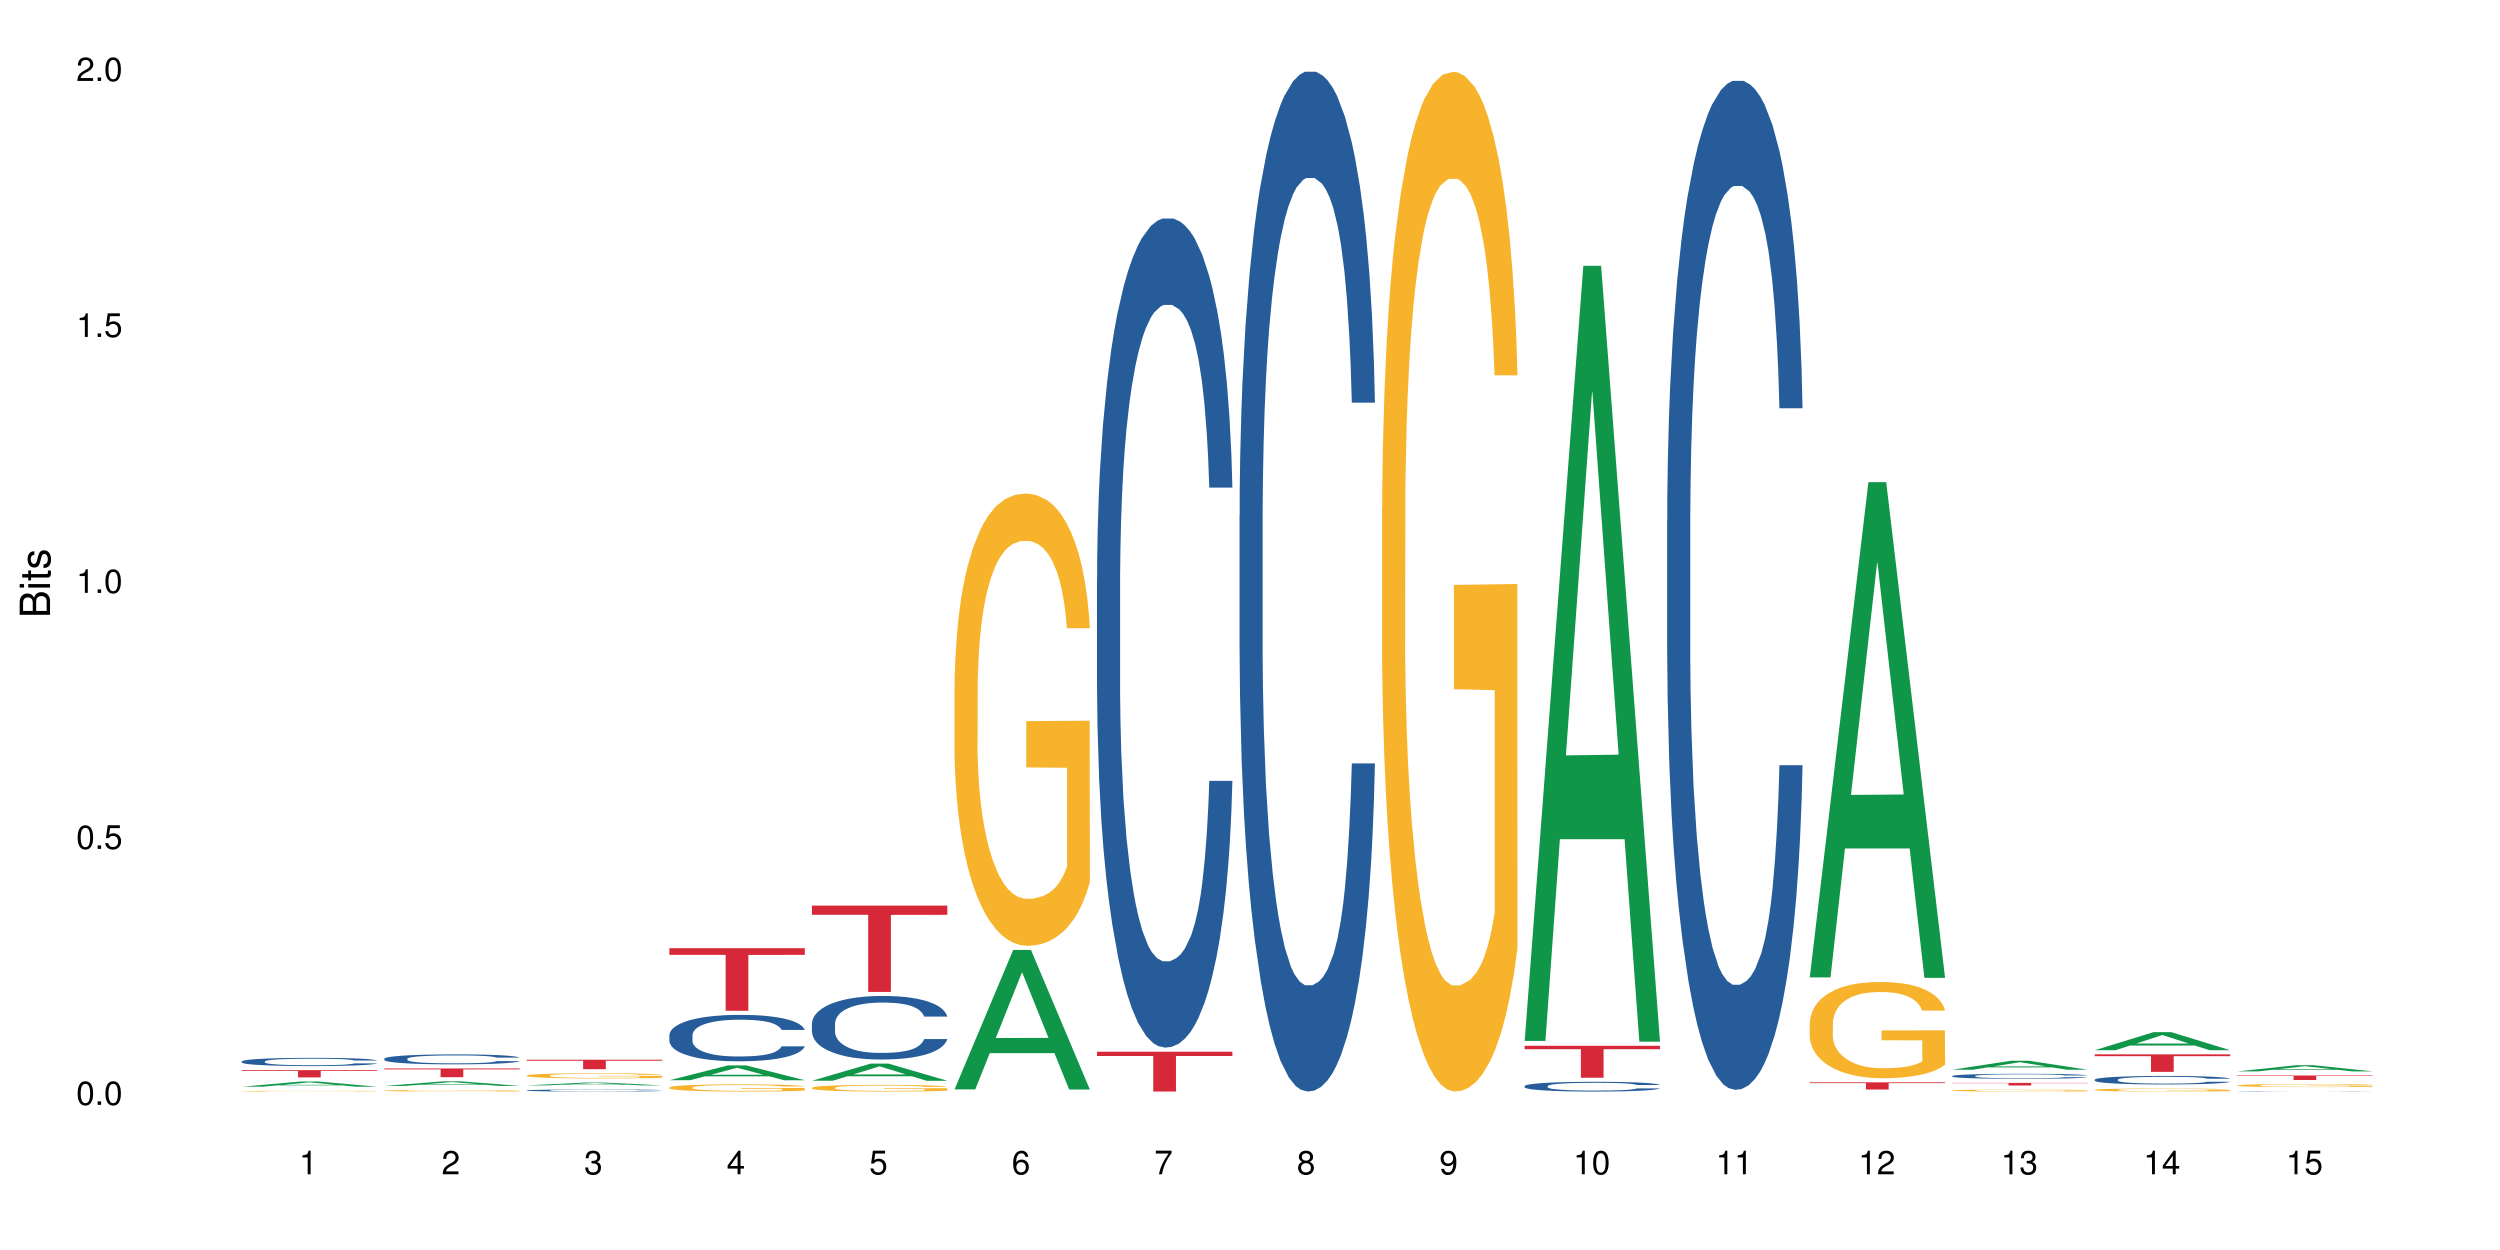 <?xml version="1.0" encoding="UTF-8"?>
<svg xmlns="http://www.w3.org/2000/svg" xmlns:xlink="http://www.w3.org/1999/xlink" width="720pt" height="360pt" viewBox="0 0 720 360" version="1.1">
<defs>
<g>
<symbol overflow="visible" id="glyph0-0">
<path style="stroke:none;" d=""/>
</symbol>
<symbol overflow="visible" id="glyph0-1">
<path style="stroke:none;" d="M 2.641 -6.797 C 2 -6.797 1.422 -6.531 1.078 -6.047 C 0.641 -5.453 0.406 -4.547 0.406 -3.297 C 0.406 -1 1.188 0.219 2.641 0.219 C 4.078 0.219 4.859 -1 4.859 -3.234 C 4.859 -4.562 4.656 -5.438 4.203 -6.047 C 3.844 -6.531 3.281 -6.797 2.641 -6.797 Z M 2.641 -6.047 C 3.547 -6.047 4 -5.125 4 -3.312 C 4 -1.375 3.562 -0.484 2.625 -0.484 C 1.734 -0.484 1.281 -1.422 1.281 -3.281 C 1.281 -5.141 1.734 -6.047 2.641 -6.047 Z M 2.641 -6.047 "/>
</symbol>
<symbol overflow="visible" id="glyph0-2">
<path style="stroke:none;" d="M 1.828 -1 L 0.828 -1 L 0.828 0 L 1.828 0 Z M 1.828 -1 "/>
</symbol>
<symbol overflow="visible" id="glyph0-3">
<path style="stroke:none;" d="M 4.562 -6.797 L 1.062 -6.797 L 0.547 -3.094 L 1.328 -3.094 C 1.719 -3.562 2.047 -3.734 2.578 -3.734 C 3.484 -3.734 4.062 -3.109 4.062 -2.094 C 4.062 -1.125 3.484 -0.531 2.578 -0.531 C 1.828 -0.531 1.375 -0.906 1.188 -1.672 L 0.328 -1.672 C 0.453 -1.109 0.547 -0.844 0.75 -0.594 C 1.125 -0.078 1.828 0.219 2.594 0.219 C 3.969 0.219 4.922 -0.781 4.922 -2.219 C 4.922 -3.562 4.031 -4.484 2.719 -4.484 C 2.25 -4.484 1.859 -4.359 1.469 -4.062 L 1.734 -5.969 L 4.562 -5.969 Z M 4.562 -6.797 "/>
</symbol>
<symbol overflow="visible" id="glyph0-4">
<path style="stroke:none;" d="M 2.484 -4.844 L 2.484 0 L 3.328 0 L 3.328 -6.797 L 2.766 -6.797 C 2.469 -5.75 2.281 -5.609 0.984 -5.453 L 0.984 -4.844 Z M 2.484 -4.844 "/>
</symbol>
<symbol overflow="visible" id="glyph0-5">
<path style="stroke:none;" d="M 4.859 -0.828 L 1.281 -0.828 C 1.359 -1.391 1.672 -1.75 2.5 -2.234 L 3.469 -2.75 C 4.406 -3.266 4.906 -3.969 4.906 -4.812 C 4.906 -5.375 4.672 -5.906 4.266 -6.266 C 3.859 -6.625 3.375 -6.797 2.719 -6.797 C 1.859 -6.797 1.219 -6.5 0.844 -5.922 C 0.609 -5.562 0.5 -5.125 0.484 -4.438 L 1.328 -4.438 C 1.359 -4.906 1.406 -5.188 1.531 -5.406 C 1.75 -5.812 2.188 -6.062 2.703 -6.062 C 3.469 -6.062 4.031 -5.516 4.031 -4.781 C 4.031 -4.25 3.719 -3.797 3.125 -3.438 L 2.234 -2.938 C 0.812 -2.141 0.406 -1.5 0.328 0 L 4.859 0 Z M 4.859 -0.828 "/>
</symbol>
<symbol overflow="visible" id="glyph0-6">
<path style="stroke:none;" d="M 2.125 -3.125 L 2.578 -3.125 C 3.516 -3.125 3.984 -2.703 3.984 -1.891 C 3.984 -1.031 3.469 -0.531 2.578 -0.531 C 1.656 -0.531 1.203 -0.984 1.156 -1.969 L 0.312 -1.969 C 0.344 -1.422 0.438 -1.078 0.609 -0.766 C 0.953 -0.109 1.625 0.219 2.547 0.219 C 3.953 0.219 4.859 -0.609 4.859 -1.906 C 4.859 -2.766 4.516 -3.25 3.703 -3.516 C 4.344 -3.766 4.656 -4.25 4.656 -4.938 C 4.656 -6.109 3.875 -6.797 2.578 -6.797 C 1.203 -6.797 0.484 -6.047 0.453 -4.609 L 1.297 -4.609 C 1.312 -5.016 1.344 -5.25 1.453 -5.453 C 1.641 -5.828 2.062 -6.062 2.594 -6.062 C 3.344 -6.062 3.797 -5.625 3.797 -4.906 C 3.797 -4.422 3.609 -4.141 3.25 -3.984 C 3.016 -3.891 2.719 -3.844 2.125 -3.844 Z M 2.125 -3.125 "/>
</symbol>
<symbol overflow="visible" id="glyph0-7">
<path style="stroke:none;" d="M 3.141 -1.625 L 3.141 0 L 3.984 0 L 3.984 -1.625 L 4.984 -1.625 L 4.984 -2.391 L 3.984 -2.391 L 3.984 -6.797 L 3.359 -6.797 L 0.266 -2.516 L 0.266 -1.625 Z M 3.141 -2.391 L 1 -2.391 L 3.141 -5.359 Z M 3.141 -2.391 "/>
</symbol>
<symbol overflow="visible" id="glyph0-8">
<path style="stroke:none;" d="M 4.781 -5.031 C 4.609 -6.141 3.891 -6.797 2.844 -6.797 C 2.094 -6.797 1.422 -6.438 1.031 -5.828 C 0.609 -5.172 0.406 -4.344 0.406 -3.094 C 0.406 -1.953 0.578 -1.234 0.984 -0.625 C 1.359 -0.078 1.953 0.219 2.703 0.219 C 3.984 0.219 4.922 -0.734 4.922 -2.078 C 4.922 -3.344 4.062 -4.234 2.844 -4.234 C 2.172 -4.234 1.641 -3.969 1.281 -3.469 C 1.281 -5.125 1.828 -6.047 2.797 -6.047 C 3.391 -6.047 3.797 -5.672 3.938 -5.031 Z M 2.734 -3.484 C 3.547 -3.484 4.062 -2.922 4.062 -2 C 4.062 -1.156 3.484 -0.531 2.703 -0.531 C 1.922 -0.531 1.328 -1.188 1.328 -2.047 C 1.328 -2.891 1.906 -3.484 2.734 -3.484 Z M 2.734 -3.484 "/>
</symbol>
<symbol overflow="visible" id="glyph0-9">
<path style="stroke:none;" d="M 4.984 -6.797 L 0.438 -6.797 L 0.438 -5.969 L 4.109 -5.969 C 2.5 -3.656 1.828 -2.234 1.328 0 L 2.219 0 C 2.594 -2.172 3.453 -4.047 4.984 -6.094 Z M 4.984 -6.797 "/>
</symbol>
<symbol overflow="visible" id="glyph0-10">
<path style="stroke:none;" d="M 3.75 -3.578 C 4.453 -4 4.688 -4.344 4.688 -4.984 C 4.688 -6.047 3.844 -6.797 2.641 -6.797 C 1.438 -6.797 0.594 -6.047 0.594 -4.984 C 0.594 -4.359 0.828 -4.016 1.516 -3.578 C 0.734 -3.203 0.359 -2.641 0.359 -1.891 C 0.359 -0.641 1.297 0.219 2.641 0.219 C 3.984 0.219 4.922 -0.641 4.922 -1.875 C 4.922 -2.641 4.531 -3.203 3.75 -3.578 Z M 2.641 -6.047 C 3.359 -6.047 3.812 -5.625 3.812 -4.969 C 3.812 -4.344 3.344 -3.922 2.641 -3.922 C 1.922 -3.922 1.453 -4.344 1.453 -4.984 C 1.453 -5.625 1.922 -6.047 2.641 -6.047 Z M 2.641 -3.203 C 3.484 -3.203 4.062 -2.672 4.062 -1.875 C 4.062 -1.062 3.484 -0.531 2.625 -0.531 C 1.797 -0.531 1.219 -1.078 1.219 -1.875 C 1.219 -2.672 1.797 -3.203 2.641 -3.203 Z M 2.641 -3.203 "/>
</symbol>
<symbol overflow="visible" id="glyph0-11">
<path style="stroke:none;" d="M 0.516 -1.547 C 0.672 -0.438 1.406 0.219 2.438 0.219 C 3.188 0.219 3.859 -0.141 4.266 -0.75 C 4.688 -1.406 4.891 -2.25 4.891 -3.484 C 4.891 -4.625 4.703 -5.359 4.312 -5.953 C 3.938 -6.5 3.344 -6.797 2.594 -6.797 C 1.297 -6.797 0.359 -5.844 0.359 -4.516 C 0.359 -3.25 1.234 -2.344 2.453 -2.344 C 3.094 -2.344 3.562 -2.578 4.016 -3.109 C 4 -1.453 3.469 -0.531 2.5 -0.531 C 1.906 -0.531 1.484 -0.906 1.359 -1.547 Z M 2.578 -6.062 C 3.375 -6.062 3.969 -5.406 3.969 -4.531 C 3.969 -3.688 3.375 -3.094 2.547 -3.094 C 1.734 -3.094 1.234 -3.672 1.234 -4.578 C 1.234 -5.438 1.797 -6.062 2.578 -6.062 Z M 2.578 -6.062 "/>
</symbol>
<symbol overflow="visible" id="glyph1-0">
<path style="stroke:none;" d=""/>
</symbol>
<symbol overflow="visible" id="glyph1-1">
<path style="stroke:none;" d="M 0 -0.953 L 0 -4.891 C 0 -5.719 -0.234 -6.344 -0.734 -6.797 C -1.188 -7.234 -1.812 -7.469 -2.5 -7.469 C -3.547 -7.469 -4.188 -7 -4.625 -5.875 C -4.984 -6.672 -5.641 -7.094 -6.531 -7.094 C -7.156 -7.094 -7.734 -6.859 -8.141 -6.391 C -8.562 -5.938 -8.75 -5.344 -8.75 -4.5 L -8.75 -0.953 Z M -4.984 -2.062 L -7.766 -2.062 L -7.766 -4.219 C -7.766 -4.844 -7.688 -5.203 -7.453 -5.5 C -7.219 -5.812 -6.859 -5.969 -6.375 -5.969 C -5.906 -5.969 -5.531 -5.812 -5.297 -5.5 C -5.062 -5.203 -4.984 -4.844 -4.984 -4.219 Z M -0.984 -2.062 L -4 -2.062 L -4 -4.781 C -4 -5.328 -3.859 -5.688 -3.578 -5.953 C -3.297 -6.219 -2.922 -6.359 -2.484 -6.359 C -2.062 -6.359 -1.688 -6.219 -1.406 -5.953 C -1.109 -5.688 -0.984 -5.328 -0.984 -4.781 Z M -0.984 -2.062 "/>
</symbol>
<symbol overflow="visible" id="glyph1-2">
<path style="stroke:none;" d="M -6.281 -1.797 L -6.281 -0.797 L 0 -0.797 L 0 -1.797 Z M -8.75 -1.797 L -8.75 -0.797 L -7.484 -0.797 L -7.484 -1.797 Z M -8.75 -1.797 "/>
</symbol>
<symbol overflow="visible" id="glyph1-3">
<path style="stroke:none;" d="M -6.281 -3.047 L -6.281 -2.016 L -8.016 -2.016 L -8.016 -1.016 L -6.281 -1.016 L -6.281 -0.172 L -5.469 -0.172 L -5.469 -1.016 L -0.719 -1.016 C -0.078 -1.016 0.281 -1.453 0.281 -2.234 C 0.281 -2.469 0.25 -2.719 0.188 -3.047 L -0.641 -3.047 C -0.609 -2.922 -0.594 -2.766 -0.594 -2.562 C -0.594 -2.141 -0.719 -2.016 -1.156 -2.016 L -5.469 -2.016 L -5.469 -3.047 Z M -6.281 -3.047 "/>
</symbol>
<symbol overflow="visible" id="glyph1-4">
<path style="stroke:none;" d="M -4.531 -5.25 C -5.766 -5.25 -6.469 -4.422 -6.469 -2.969 C -6.469 -1.516 -5.719 -0.562 -4.547 -0.562 C -3.562 -0.562 -3.094 -1.062 -2.734 -2.562 L -2.516 -3.484 C -2.344 -4.188 -2.094 -4.469 -1.625 -4.469 C -1.047 -4.469 -0.641 -3.875 -0.641 -3 C -0.641 -2.453 -0.797 -2 -1.062 -1.75 C -1.25 -1.594 -1.422 -1.531 -1.875 -1.469 L -1.875 -0.406 C -0.422 -0.453 0.281 -1.266 0.281 -2.922 C 0.281 -4.5 -0.5 -5.516 -1.719 -5.516 C -2.656 -5.516 -3.172 -4.984 -3.469 -3.734 L -3.703 -2.766 C -3.891 -1.953 -4.156 -1.609 -4.594 -1.609 C -5.172 -1.609 -5.547 -2.125 -5.547 -2.938 C -5.547 -3.75 -5.203 -4.172 -4.531 -4.203 Z M -4.531 -5.25 "/>
</symbol>
</g>
</defs>
<g id="surface119040">
<rect x="0" y="0" width="720" height="360" style="fill:rgb(100%,100%,100%);fill-opacity:1;stroke:none;"/>
<path style=" stroke:none;fill-rule:nonzero;fill:rgb(6.275%,58.824%,28.235%);fill-opacity:1;" d="M 69.629 312.969 L 69.672 312.969 L 86.547 311.477 L 91.672 311.477 L 108.629 312.973 L 102.668 312.973 L 98.418 312.582 L 79.797 312.582 L 75.629 312.969 L 69.629 312.969 L 81.586 312.422 L 96.711 312.418 L 89.172 311.723 L 89.086 311.723 L 89.004 311.727 L 81.547 312.418 L 81.586 312.422 Z M 69.629 312.969 "/>
<path style=" stroke:none;fill-rule:nonzero;fill:rgb(14.51%,36.078%,60%);fill-opacity:1;" d="M 69.629 305.691 L 69.676 305.688 L 69.676 305.637 L 69.82 305.555 L 70.152 305.449 L 70.484 305.379 L 71.34 305.25 L 72.531 305.129 L 73.766 305.035 L 74.672 304.977 L 75.48 304.934 L 77.332 304.855 L 78.523 304.812 L 79.809 304.777 L 81.375 304.738 L 82.52 304.719 L 85.086 304.684 L 86.988 304.668 L 88.461 304.66 L 91.648 304.66 L 93.551 304.672 L 94.93 304.68 L 96.453 304.699 L 97.738 304.719 L 99.973 304.766 L 101.969 304.824 L 102.871 304.859 L 104.301 304.926 L 105.395 304.992 L 106.156 305.047 L 107.012 305.129 L 107.77 305.227 L 108.344 305.336 L 108.629 305.43 L 101.969 305.43 L 101.637 305.344 L 101.258 305.277 L 100.543 305.188 L 99.828 305.125 L 98.832 305.062 L 97.926 305.02 L 96.691 304.98 L 95.598 304.953 L 94.453 304.934 L 93.359 304.922 L 91.27 304.906 L 88.844 304.906 L 87.938 304.914 L 86.086 304.93 L 85.086 304.945 L 83.66 304.977 L 82.66 305.004 L 81.473 305.047 L 80.664 305.082 L 79.664 305.141 L 78.949 305.188 L 78.141 305.262 L 77.668 305.312 L 77.238 305.375 L 76.859 305.445 L 76.574 305.523 L 76.383 305.602 L 76.289 305.68 L 76.289 306.016 L 76.383 306.094 L 76.621 306.184 L 77.238 306.316 L 78.141 306.43 L 79.188 306.52 L 80.188 306.586 L 80.758 306.617 L 81.52 306.652 L 82.707 306.695 L 84.422 306.738 L 85.418 306.754 L 86.941 306.773 L 88.512 306.781 L 90.602 306.781 L 92.457 306.773 L 93.695 306.762 L 94.977 306.742 L 96.738 306.707 L 97.832 306.672 L 98.781 306.633 L 99.496 306.59 L 99.973 306.555 L 100.684 306.488 L 101.258 306.414 L 101.684 306.34 L 101.969 306.266 L 108.629 306.266 L 108.344 306.352 L 107.914 306.438 L 107.484 306.5 L 106.82 306.574 L 106.059 306.641 L 104.965 306.719 L 104.062 306.766 L 102.871 306.82 L 101.777 306.863 L 100.59 306.898 L 98.832 306.941 L 97.688 306.965 L 96.453 306.984 L 94.977 307 L 93.125 307.016 L 91.125 307.023 L 89.27 307.027 L 87.273 307.023 L 85.801 307.012 L 83.848 306.996 L 81.426 306.957 L 79.664 306.914 L 78.285 306.875 L 77.098 306.828 L 75.766 306.773 L 74.051 306.676 L 73.008 306.602 L 72.293 306.543 L 71.484 306.457 L 70.914 306.383 L 70.246 306.262 L 69.773 306.109 L 69.629 305.988 Z M 69.629 305.691 "/>
<path style=" stroke:none;fill-rule:nonzero;fill:rgb(96.863%,70.196%,16.863%);fill-opacity:1;" d="M 69.629 314.246 L 69.676 314.246 L 69.676 314.242 L 69.867 314.23 L 70.344 314.219 L 70.961 314.207 L 71.625 314.199 L 72.055 314.195 L 72.77 314.191 L 73.387 314.188 L 74.957 314.176 L 76.953 314.168 L 78.047 314.164 L 79.285 314.16 L 81.043 314.156 L 81.852 314.156 L 84.324 314.152 L 96.262 314.152 L 97.785 314.156 L 98.973 314.156 L 100.211 314.16 L 101.73 314.164 L 103.16 314.168 L 104.301 314.176 L 105.441 314.18 L 106.391 314.188 L 107.199 314.195 L 107.914 314.203 L 108.344 314.211 L 108.629 314.215 L 102.016 314.215 L 101.637 314.211 L 101.207 314.203 L 100.496 314.195 L 99.066 314.188 L 97.738 314.184 L 96.594 314.18 L 95.168 314.176 L 92.219 314.176 L 91.27 314.172 L 88.746 314.172 L 86.465 314.176 L 85.133 314.176 L 84.184 314.18 L 82.852 314.18 L 82.043 314.184 L 81.566 314.184 L 80.141 314.191 L 79.188 314.195 L 78.664 314.199 L 78 314.207 L 77.523 314.211 L 77 314.219 L 76.715 314.227 L 76.336 314.238 L 76.289 314.277 L 76.43 314.285 L 76.715 314.293 L 77.098 314.301 L 77.668 314.309 L 78.238 314.312 L 79.234 314.32 L 80.094 314.324 L 80.758 314.328 L 82.043 314.336 L 82.566 314.336 L 83.801 314.34 L 85.086 314.344 L 86.656 314.344 L 87.844 314.348 L 95.027 314.348 L 96.832 314.344 L 98.879 314.344 L 99.875 314.34 L 100.59 314.336 L 101.258 314.336 L 102.062 314.332 L 102.062 314.285 L 90.316 314.285 L 90.316 314.262 L 108.578 314.262 L 108.629 314.34 L 107.629 314.344 L 106.391 314.352 L 105.203 314.355 L 103.965 314.359 L 102.207 314.363 L 100.781 314.363 L 98.594 314.367 L 96.594 314.367 L 94.504 314.371 L 88.512 314.371 L 86.418 314.367 L 83.23 314.367 L 81.711 314.363 L 79.809 314.359 L 78.57 314.355 L 77.285 314.352 L 76.004 314.348 L 74.859 314.34 L 74.102 314.336 L 73.34 314.332 L 72.531 314.324 L 71.77 314.32 L 71.199 314.312 L 70.676 314.305 L 70.297 314.297 L 69.914 314.289 L 69.723 314.281 L 69.629 314.277 Z M 69.629 314.246 "/>
<path style=" stroke:none;fill-rule:nonzero;fill:rgb(83.922%,15.686%,22.353%);fill-opacity:1;" d="M 69.629 308.207 L 108.629 308.207 L 108.629 308.43 L 92.375 308.434 L 92.375 310.297 L 85.836 310.297 L 85.836 308.434 L 85.742 308.43 L 69.629 308.43 Z M 69.629 308.207 "/>
<path style=" stroke:none;fill-rule:nonzero;fill:rgb(6.275%,58.824%,28.235%);fill-opacity:1;" d="M 110.68 312.742 L 110.723 312.742 L 127.598 311.422 L 132.719 311.422 L 149.68 312.742 L 143.719 312.742 L 139.469 312.398 L 120.848 312.398 L 116.68 312.742 L 110.68 312.742 L 122.637 312.258 L 137.762 312.254 L 130.223 311.641 L 130.137 311.637 L 130.055 311.641 L 122.598 312.254 L 122.637 312.258 Z M 110.68 312.742 "/>
<path style=" stroke:none;fill-rule:nonzero;fill:rgb(14.51%,36.078%,60%);fill-opacity:1;" d="M 110.68 304.914 L 110.727 304.91 L 110.727 304.848 L 110.871 304.75 L 111.203 304.621 L 111.535 304.535 L 112.391 304.383 L 113.582 304.23 L 114.816 304.117 L 115.723 304.051 L 116.531 303.996 L 118.383 303.898 L 119.574 303.852 L 120.859 303.805 L 122.426 303.762 L 123.57 303.734 L 126.137 303.691 L 128.039 303.676 L 129.512 303.668 L 132.699 303.668 L 134.602 303.676 L 135.98 303.691 L 137.504 303.711 L 138.789 303.734 L 141.023 303.793 L 143.02 303.867 L 143.922 303.906 L 145.352 303.988 L 146.445 304.066 L 147.207 304.137 L 148.062 304.23 L 148.82 304.352 L 149.395 304.484 L 149.68 304.598 L 143.02 304.598 L 142.688 304.492 L 142.305 304.41 L 141.594 304.305 L 140.879 304.227 L 139.883 304.152 L 138.977 304.102 L 137.742 304.051 L 136.648 304.02 L 135.504 303.996 L 134.41 303.98 L 132.32 303.965 L 129.895 303.965 L 128.988 303.969 L 127.137 303.992 L 126.137 304.008 L 124.711 304.047 L 123.711 304.082 L 122.523 304.133 L 121.715 304.176 L 120.715 304.246 L 120 304.305 L 119.191 304.391 L 118.719 304.457 L 118.289 304.531 L 117.91 304.617 L 117.625 304.711 L 117.434 304.805 L 117.34 304.902 L 117.34 305.309 L 117.434 305.402 L 117.672 305.512 L 118.289 305.672 L 119.191 305.809 L 120.238 305.922 L 121.238 306 L 121.809 306.035 L 122.57 306.078 L 123.758 306.129 L 125.473 306.184 L 126.469 306.203 L 127.992 306.227 L 129.562 306.234 L 131.652 306.234 L 133.508 306.227 L 134.746 306.211 L 136.027 306.191 L 137.789 306.145 L 138.883 306.105 L 139.832 306.055 L 140.547 306.004 L 141.023 305.961 L 141.734 305.883 L 142.305 305.793 L 142.734 305.699 L 143.02 305.609 L 149.68 305.609 L 149.395 305.715 L 148.965 305.816 L 148.535 305.895 L 147.871 305.984 L 147.109 306.066 L 146.016 306.16 L 145.113 306.219 L 143.922 306.285 L 142.828 306.336 L 141.641 306.379 L 139.883 306.434 L 138.738 306.457 L 137.504 306.48 L 136.027 306.504 L 134.176 306.52 L 132.176 306.531 L 130.32 306.535 L 128.324 306.527 L 126.852 306.52 L 124.898 306.496 L 122.473 306.449 L 120.715 306.398 L 119.336 306.348 L 118.148 306.297 L 116.816 306.227 L 115.102 306.109 L 114.059 306.02 L 113.344 305.945 L 112.535 305.844 L 111.965 305.754 L 111.297 305.605 L 110.824 305.418 L 110.68 305.277 Z M 110.68 304.914 "/>
<path style=" stroke:none;fill-rule:nonzero;fill:rgb(96.863%,70.196%,16.863%);fill-opacity:1;" d="M 110.68 314.113 L 110.727 314.113 L 110.727 314.105 L 110.918 314.09 L 111.395 314.062 L 112.012 314.043 L 112.676 314.027 L 113.105 314.016 L 113.82 314.004 L 114.438 313.996 L 116.008 313.977 L 118.004 313.961 L 119.098 313.953 L 120.336 313.945 L 122.094 313.938 L 122.902 313.934 L 125.375 313.93 L 128.18 313.926 L 131.273 313.922 L 132.699 313.922 L 134.648 313.926 L 137.312 313.93 L 138.836 313.934 L 140.023 313.938 L 141.262 313.945 L 142.781 313.953 L 144.207 313.961 L 145.352 313.973 L 146.492 313.984 L 147.441 313.996 L 148.25 314.012 L 148.965 314.027 L 149.395 314.043 L 149.68 314.055 L 143.066 314.055 L 142.688 314.043 L 142.258 314.031 L 141.547 314.02 L 140.832 314.008 L 140.117 314 L 138.789 313.988 L 137.645 313.984 L 136.219 313.977 L 134.84 313.973 L 133.27 313.973 L 132.32 313.969 L 129.797 313.969 L 127.516 313.973 L 126.184 313.977 L 125.234 313.98 L 123.902 313.984 L 123.094 313.992 L 122.617 313.992 L 121.191 314.008 L 120.238 314.02 L 119.715 314.027 L 119.051 314.039 L 118.574 314.051 L 118.051 314.066 L 117.766 314.078 L 117.387 314.105 L 117.34 314.18 L 117.48 314.195 L 117.766 314.211 L 118.148 314.227 L 118.719 314.242 L 119.289 314.254 L 120.285 314.27 L 121.145 314.281 L 121.809 314.285 L 123.094 314.297 L 123.617 314.301 L 124.852 314.309 L 126.137 314.316 L 127.707 314.32 L 128.895 314.32 L 130.797 314.324 L 133.223 314.324 L 136.078 314.32 L 137.883 314.32 L 139.121 314.316 L 139.93 314.312 L 140.926 314.309 L 141.641 314.305 L 142.305 314.301 L 143.113 314.293 L 143.113 314.195 L 131.367 314.195 L 131.367 314.148 L 149.629 314.148 L 149.68 314.309 L 148.68 314.32 L 147.441 314.328 L 146.254 314.336 L 145.016 314.344 L 143.258 314.352 L 141.832 314.355 L 139.645 314.363 L 137.645 314.367 L 135.555 314.367 L 133.699 314.371 L 129.562 314.371 L 127.469 314.367 L 125.805 314.363 L 124.281 314.359 L 122.762 314.355 L 120.859 314.348 L 119.621 314.34 L 118.336 314.332 L 117.055 314.32 L 115.91 314.309 L 115.152 314.301 L 114.391 314.289 L 113.582 314.277 L 112.82 314.266 L 112.25 314.254 L 111.727 314.238 L 111.348 314.223 L 110.965 314.207 L 110.773 314.191 L 110.68 314.18 Z M 110.68 314.113 "/>
<path style=" stroke:none;fill-rule:nonzero;fill:rgb(83.922%,15.686%,22.353%);fill-opacity:1;" d="M 110.68 307.715 L 149.68 307.715 L 149.68 307.984 L 133.426 307.988 L 133.426 310.242 L 126.887 310.242 L 126.887 307.988 L 126.793 307.984 L 110.68 307.984 Z M 110.68 307.715 "/>
<path style=" stroke:none;fill-rule:nonzero;fill:rgb(6.275%,58.824%,28.235%);fill-opacity:1;" d="M 151.73 312.59 L 151.773 312.59 L 168.648 311.766 L 173.77 311.766 L 190.73 312.59 L 184.77 312.59 L 180.52 312.375 L 161.898 312.375 L 157.73 312.59 L 151.73 312.59 L 163.688 312.285 L 178.812 312.285 L 171.27 311.898 L 171.188 311.898 L 171.105 311.902 L 163.648 312.285 L 163.688 312.285 Z M 151.73 312.59 "/>
<path style=" stroke:none;fill-rule:nonzero;fill:rgb(14.51%,36.078%,60%);fill-opacity:1;" d="M 151.73 314.031 L 151.777 314.031 L 151.777 314.02 L 151.922 313.996 L 152.254 313.969 L 152.586 313.953 L 153.441 313.918 L 154.633 313.887 L 155.867 313.863 L 156.773 313.852 L 157.582 313.84 L 159.434 313.82 L 160.625 313.809 L 161.91 313.801 L 163.477 313.789 L 164.617 313.785 L 167.188 313.777 L 169.09 313.773 L 170.562 313.77 L 173.75 313.77 L 175.652 313.773 L 177.031 313.773 L 178.555 313.777 L 179.84 313.785 L 182.074 313.797 L 184.07 313.812 L 184.973 313.82 L 186.402 313.836 L 187.496 313.855 L 188.254 313.867 L 189.113 313.887 L 189.871 313.914 L 190.445 313.941 L 190.73 313.965 L 184.07 313.965 L 183.738 313.941 L 183.355 313.926 L 182.645 313.902 L 181.93 313.887 L 180.934 313.871 L 180.027 313.859 L 178.793 313.852 L 177.699 313.844 L 176.555 313.84 L 175.461 313.836 L 173.371 313.832 L 170.039 313.832 L 168.188 313.84 L 167.188 313.844 L 165.762 313.848 L 164.762 313.855 L 163.574 313.867 L 162.766 313.879 L 161.766 313.891 L 161.051 313.902 L 160.242 313.922 L 159.77 313.938 L 159.34 313.949 L 158.961 313.969 L 158.676 313.988 L 158.484 314.008 L 158.391 314.027 L 158.391 314.113 L 158.484 314.133 L 158.723 314.156 L 159.34 314.191 L 160.242 314.219 L 161.289 314.242 L 162.289 314.258 L 162.859 314.266 L 163.621 314.273 L 164.809 314.285 L 166.52 314.297 L 167.52 314.301 L 169.043 314.305 L 170.613 314.309 L 172.703 314.309 L 174.559 314.305 L 175.797 314.305 L 177.078 314.297 L 178.84 314.289 L 179.934 314.281 L 180.883 314.27 L 182.074 314.25 L 182.785 314.234 L 183.355 314.215 L 183.785 314.195 L 184.07 314.176 L 190.73 314.176 L 190.445 314.199 L 190.016 314.223 L 189.586 314.238 L 188.922 314.258 L 188.16 314.273 L 187.066 314.293 L 186.164 314.305 L 184.973 314.32 L 183.879 314.328 L 182.691 314.34 L 180.934 314.348 L 179.789 314.355 L 178.555 314.359 L 177.078 314.363 L 175.227 314.367 L 173.227 314.371 L 169.375 314.371 L 167.902 314.367 L 165.949 314.363 L 163.523 314.352 L 161.766 314.344 L 160.387 314.332 L 159.199 314.32 L 157.867 314.305 L 156.152 314.281 L 155.105 314.262 L 154.395 314.246 L 153.586 314.227 L 153.016 314.207 L 152.348 314.176 L 151.875 314.137 L 151.73 314.105 Z M 151.73 314.031 "/>
<path style=" stroke:none;fill-rule:nonzero;fill:rgb(96.863%,70.196%,16.863%);fill-opacity:1;" d="M 151.73 309.738 L 151.777 309.738 L 151.777 309.711 L 151.969 309.648 L 152.445 309.566 L 153.062 309.496 L 153.727 309.441 L 154.156 309.414 L 154.871 309.371 L 155.488 309.344 L 157.059 309.281 L 159.055 309.227 L 160.148 309.199 L 161.387 309.18 L 163.145 309.152 L 163.953 309.141 L 166.426 309.121 L 169.23 309.105 L 172.324 309.102 L 173.75 309.105 L 175.699 309.109 L 178.363 309.125 L 179.887 309.137 L 181.074 309.152 L 182.312 309.168 L 183.832 309.195 L 185.258 309.23 L 186.402 309.262 L 187.543 309.301 L 188.492 309.344 L 189.301 309.395 L 190.016 309.449 L 190.445 309.496 L 190.73 309.543 L 184.117 309.543 L 183.738 309.496 L 183.309 309.461 L 182.598 309.414 L 181.883 309.383 L 181.168 309.359 L 179.84 309.324 L 178.695 309.301 L 177.27 309.281 L 175.891 309.27 L 174.32 309.262 L 173.371 309.258 L 170.848 309.258 L 168.566 309.27 L 167.234 309.277 L 166.285 309.289 L 164.953 309.309 L 164.145 309.328 L 163.668 309.336 L 162.242 309.379 L 161.289 309.418 L 160.766 309.441 L 160.102 309.484 L 159.625 309.52 L 159.102 309.574 L 158.816 309.613 L 158.438 309.707 L 158.391 309.949 L 158.531 310.004 L 158.816 310.059 L 159.199 310.105 L 159.77 310.156 L 160.34 310.195 L 161.336 310.25 L 162.195 310.285 L 162.859 310.309 L 164.145 310.344 L 164.668 310.355 L 165.902 310.383 L 167.188 310.398 L 168.758 310.418 L 169.945 310.426 L 171.848 310.43 L 174.273 310.43 L 177.129 310.422 L 178.934 310.414 L 180.172 310.402 L 180.98 310.391 L 181.977 310.379 L 182.691 310.363 L 183.355 310.348 L 184.164 310.324 L 184.164 310.004 L 172.418 310 L 172.418 309.848 L 190.68 309.848 L 190.73 310.379 L 189.73 310.414 L 188.492 310.449 L 187.305 310.477 L 186.066 310.5 L 184.309 310.523 L 182.883 310.539 L 180.695 310.559 L 178.695 310.57 L 176.605 310.578 L 174.75 310.586 L 172.562 310.586 L 170.613 310.582 L 168.52 310.574 L 166.855 310.562 L 165.332 310.551 L 163.812 310.531 L 161.91 310.504 L 160.672 310.48 L 159.387 310.453 L 158.105 310.418 L 156.961 310.383 L 156.203 310.355 L 155.441 310.32 L 154.633 310.281 L 153.871 310.234 L 153.301 310.191 L 152.777 310.145 L 152.398 310.102 L 152.016 310.039 L 151.824 309.992 L 151.73 309.949 Z M 151.73 309.738 "/>
<path style=" stroke:none;fill-rule:nonzero;fill:rgb(83.922%,15.686%,22.353%);fill-opacity:1;" d="M 151.73 305.195 L 190.73 305.195 L 190.73 305.488 L 174.477 305.492 L 174.477 307.922 L 167.938 307.922 L 167.938 305.492 L 167.84 305.488 L 151.73 305.488 Z M 151.73 305.195 "/>
<path style=" stroke:none;fill-rule:nonzero;fill:rgb(6.275%,58.824%,28.235%);fill-opacity:1;" d="M 192.781 311.105 L 192.824 311.102 L 209.695 306.828 L 214.82 306.828 L 231.781 311.109 L 225.82 311.109 L 221.57 309.992 L 202.949 309.992 L 198.781 311.105 L 192.781 311.105 L 204.738 309.527 L 219.863 309.523 L 212.32 307.527 L 212.238 307.523 L 212.156 307.535 L 204.699 309.523 L 204.738 309.527 Z M 192.781 311.105 "/>
<path style=" stroke:none;fill-rule:nonzero;fill:rgb(14.51%,36.078%,60%);fill-opacity:1;" d="M 192.781 298.102 L 192.828 298.09 L 192.828 297.797 L 192.973 297.332 L 193.305 296.746 L 193.637 296.344 L 194.492 295.625 L 195.684 294.93 L 196.918 294.391 L 197.824 294.074 L 198.633 293.828 L 200.484 293.379 L 201.676 293.145 L 202.957 292.938 L 204.527 292.73 L 205.668 292.609 L 208.238 292.414 L 210.141 292.328 L 211.613 292.293 L 214.801 292.293 L 216.703 292.34 L 218.082 292.402 L 219.605 292.5 L 220.887 292.609 L 223.125 292.879 L 225.121 293.219 L 226.023 293.414 L 227.453 293.793 L 228.547 294.16 L 229.305 294.477 L 230.164 294.93 L 230.922 295.477 L 231.496 296.102 L 231.781 296.625 L 225.121 296.625 L 224.789 296.137 L 224.406 295.758 L 223.695 295.258 L 222.98 294.902 L 221.984 294.551 L 221.078 294.316 L 219.844 294.086 L 218.75 293.941 L 217.605 293.828 L 216.512 293.758 L 214.422 293.684 L 211.996 293.684 L 211.09 293.707 L 209.238 293.805 L 208.238 293.891 L 206.812 294.062 L 205.812 294.219 L 204.625 294.465 L 203.816 294.672 L 202.816 294.988 L 202.102 295.27 L 201.293 295.672 L 200.82 295.98 L 200.391 296.32 L 200.012 296.723 L 199.727 297.152 L 199.535 297.602 L 199.441 298.043 L 199.441 299.934 L 199.535 300.375 L 199.773 300.887 L 200.391 301.633 L 201.293 302.277 L 202.34 302.793 L 203.34 303.156 L 203.91 303.328 L 204.672 303.523 L 205.859 303.77 L 207.57 304.012 L 208.57 304.109 L 210.094 304.207 L 211.664 304.258 L 213.754 304.258 L 215.609 304.207 L 216.848 304.148 L 218.129 304.051 L 219.891 303.84 L 220.984 303.645 L 221.934 303.414 L 222.648 303.184 L 223.125 302.988 L 223.836 302.609 L 224.406 302.191 L 224.836 301.766 L 225.121 301.352 L 231.781 301.352 L 231.496 301.84 L 231.066 302.316 L 230.637 302.668 L 229.973 303.098 L 229.211 303.477 L 228.117 303.902 L 227.215 304.184 L 226.023 304.488 L 224.93 304.719 L 223.742 304.93 L 221.984 305.172 L 220.84 305.293 L 219.605 305.406 L 218.129 305.504 L 216.277 305.586 L 214.277 305.637 L 212.422 305.648 L 210.426 305.625 L 208.953 305.574 L 207 305.465 L 204.574 305.246 L 202.816 305.012 L 201.438 304.781 L 200.25 304.539 L 198.918 304.207 L 197.203 303.672 L 196.156 303.254 L 195.445 302.914 L 194.637 302.438 L 194.066 302.012 L 193.398 301.328 L 192.926 300.461 L 192.781 299.789 Z M 192.781 298.102 "/>
<path style=" stroke:none;fill-rule:nonzero;fill:rgb(96.863%,70.196%,16.863%);fill-opacity:1;" d="M 192.781 313.18 L 192.828 313.18 L 192.828 313.141 L 193.02 313.055 L 193.496 312.938 L 194.113 312.84 L 194.777 312.766 L 195.207 312.723 L 195.922 312.668 L 196.539 312.625 L 198.109 312.539 L 200.105 312.461 L 201.199 312.426 L 202.438 312.395 L 204.195 312.355 L 205.004 312.344 L 207.477 312.312 L 210.281 312.293 L 213.375 312.289 L 214.801 312.289 L 216.75 312.297 L 219.414 312.32 L 220.938 312.336 L 222.125 312.355 L 223.363 312.383 L 224.883 312.418 L 226.309 312.465 L 227.453 312.512 L 228.594 312.566 L 229.543 312.629 L 230.352 312.695 L 231.066 312.773 L 231.496 312.84 L 231.781 312.91 L 225.168 312.91 L 224.789 312.84 L 224.359 312.789 L 223.648 312.727 L 222.934 312.684 L 222.219 312.645 L 220.887 312.598 L 219.746 312.566 L 218.32 312.539 L 216.941 312.523 L 215.371 312.512 L 214.422 312.508 L 211.898 312.508 L 209.617 312.52 L 208.285 312.535 L 207.336 312.551 L 206.004 312.578 L 205.195 312.602 L 204.719 312.617 L 203.293 312.676 L 202.34 312.73 L 201.816 312.766 L 201.152 312.824 L 200.676 312.875 L 200.152 312.949 L 199.867 313.008 L 199.488 313.137 L 199.441 313.48 L 199.582 313.551 L 199.867 313.629 L 200.25 313.699 L 200.82 313.77 L 201.391 313.824 L 202.387 313.898 L 203.246 313.949 L 203.91 313.98 L 205.195 314.031 L 205.719 314.051 L 206.953 314.082 L 208.238 314.109 L 209.809 314.133 L 210.996 314.145 L 212.898 314.152 L 215.324 314.152 L 218.18 314.141 L 219.984 314.129 L 221.223 314.113 L 222.031 314.098 L 223.027 314.078 L 223.742 314.059 L 224.406 314.039 L 225.215 314.004 L 225.215 313.551 L 213.469 313.551 L 213.469 313.336 L 231.73 313.336 L 231.781 314.078 L 230.781 314.129 L 229.543 314.18 L 228.355 314.215 L 227.117 314.25 L 225.359 314.285 L 223.934 314.309 L 221.746 314.336 L 219.746 314.352 L 217.656 314.363 L 215.801 314.367 L 213.613 314.371 L 211.664 314.367 L 209.57 314.355 L 207.906 314.34 L 206.383 314.32 L 204.859 314.297 L 202.957 314.258 L 201.723 314.223 L 200.438 314.184 L 199.152 314.137 L 198.012 314.086 L 197.25 314.047 L 196.492 314 L 195.684 313.941 L 194.922 313.879 L 194.352 313.82 L 193.828 313.754 L 193.445 313.691 L 193.066 313.605 L 192.875 313.535 L 192.781 313.477 Z M 192.781 313.18 "/>
<path style=" stroke:none;fill-rule:nonzero;fill:rgb(83.922%,15.686%,22.353%);fill-opacity:1;" d="M 192.781 273.074 L 231.781 273.074 L 231.781 275.004 L 215.527 275.023 L 215.527 291.113 L 208.988 291.113 L 208.988 275.039 L 208.891 275.004 L 192.781 275.004 Z M 192.781 273.074 "/>
<path style=" stroke:none;fill-rule:nonzero;fill:rgb(6.275%,58.824%,28.235%);fill-opacity:1;" d="M 233.832 311.258 L 233.875 311.254 L 250.746 306.32 L 255.871 306.32 L 272.832 311.262 L 266.871 311.262 L 262.621 309.973 L 244 309.973 L 239.832 311.258 L 233.832 311.258 L 245.789 309.438 L 260.914 309.434 L 253.371 307.129 L 253.289 307.121 L 253.207 307.137 L 245.75 309.434 L 245.789 309.438 Z M 233.832 311.258 "/>
<path style=" stroke:none;fill-rule:nonzero;fill:rgb(14.51%,36.078%,60%);fill-opacity:1;" d="M 233.832 294.809 L 233.879 294.793 L 233.879 294.391 L 234.023 293.758 L 234.355 292.953 L 234.688 292.402 L 235.543 291.418 L 236.734 290.465 L 237.969 289.73 L 238.875 289.293 L 239.684 288.961 L 241.535 288.34 L 242.727 288.023 L 244.008 287.738 L 245.578 287.457 L 246.719 287.289 L 249.289 287.02 L 251.191 286.902 L 252.664 286.855 L 255.852 286.855 L 257.754 286.922 L 259.133 287.004 L 260.656 287.137 L 261.938 287.289 L 264.176 287.656 L 266.172 288.125 L 267.074 288.391 L 268.504 288.91 L 269.598 289.41 L 270.355 289.844 L 271.215 290.465 L 271.973 291.215 L 272.543 292.07 L 272.832 292.789 L 266.172 292.789 L 265.84 292.117 L 265.457 291.602 L 264.746 290.914 L 264.031 290.43 L 263.031 289.945 L 262.129 289.629 L 260.895 289.312 L 259.801 289.109 L 258.656 288.961 L 257.562 288.859 L 255.473 288.758 L 253.047 288.758 L 252.141 288.793 L 250.289 288.926 L 249.289 289.043 L 247.863 289.277 L 246.863 289.496 L 245.676 289.828 L 244.867 290.113 L 243.867 290.547 L 243.152 290.934 L 242.344 291.484 L 241.871 291.902 L 241.441 292.371 L 241.062 292.922 L 240.777 293.508 L 240.586 294.125 L 240.492 294.727 L 240.492 297.316 L 240.586 297.918 L 240.824 298.621 L 241.441 299.641 L 242.344 300.527 L 243.391 301.23 L 244.391 301.73 L 244.961 301.965 L 245.723 302.23 L 246.91 302.566 L 248.621 302.898 L 249.621 303.035 L 251.145 303.168 L 252.711 303.234 L 254.805 303.234 L 256.66 303.168 L 257.898 303.086 L 259.18 302.949 L 260.941 302.668 L 262.035 302.398 L 262.984 302.082 L 263.699 301.766 L 264.176 301.496 L 264.887 300.977 L 265.457 300.41 L 265.887 299.824 L 266.172 299.258 L 272.832 299.258 L 272.543 299.926 L 272.117 300.578 L 271.688 301.062 L 271.023 301.648 L 270.262 302.164 L 269.168 302.75 L 268.266 303.133 L 267.074 303.551 L 265.98 303.871 L 264.793 304.152 L 263.031 304.488 L 261.891 304.656 L 260.656 304.805 L 259.18 304.941 L 257.324 305.055 L 255.328 305.125 L 253.473 305.141 L 251.477 305.105 L 250.004 305.039 L 248.051 304.891 L 245.625 304.59 L 243.867 304.27 L 242.488 303.953 L 241.297 303.617 L 239.969 303.168 L 238.254 302.434 L 237.207 301.863 L 236.496 301.395 L 235.688 300.742 L 235.117 300.16 L 234.449 299.223 L 233.977 298.035 L 233.832 297.117 Z M 233.832 294.809 "/>
<path style=" stroke:none;fill-rule:nonzero;fill:rgb(96.863%,70.196%,16.863%);fill-opacity:1;" d="M 233.832 313.27 L 233.879 313.266 L 233.879 313.23 L 234.07 313.152 L 234.547 313.043 L 235.164 312.953 L 235.828 312.883 L 236.258 312.848 L 236.973 312.793 L 237.59 312.754 L 239.16 312.676 L 241.156 312.602 L 242.25 312.57 L 243.488 312.539 L 245.246 312.508 L 246.055 312.492 L 248.527 312.465 L 251.332 312.449 L 254.426 312.441 L 255.852 312.445 L 257.801 312.453 L 260.465 312.473 L 261.988 312.488 L 263.176 312.508 L 264.414 312.527 L 265.934 312.562 L 267.359 312.605 L 268.504 312.648 L 269.645 312.703 L 270.594 312.758 L 271.402 312.82 L 272.117 312.895 L 272.543 312.957 L 272.832 313.016 L 266.219 313.016 L 265.84 312.957 L 265.41 312.906 L 264.699 312.848 L 263.984 312.809 L 263.27 312.773 L 261.938 312.727 L 260.797 312.699 L 259.371 312.676 L 257.992 312.66 L 256.422 312.648 L 255.473 312.645 L 252.949 312.645 L 250.668 312.656 L 249.336 312.672 L 248.387 312.688 L 247.055 312.711 L 246.246 312.734 L 245.77 312.746 L 244.344 312.801 L 243.391 312.852 L 242.867 312.887 L 242.203 312.938 L 241.727 312.984 L 241.203 313.055 L 240.918 313.109 L 240.539 313.227 L 240.492 313.547 L 240.633 313.613 L 240.918 313.684 L 241.297 313.746 L 241.871 313.812 L 242.441 313.867 L 243.438 313.934 L 244.297 313.98 L 244.961 314.008 L 246.246 314.059 L 246.77 314.074 L 248.004 314.105 L 249.289 314.129 L 250.859 314.152 L 252.047 314.16 L 253.949 314.172 L 256.375 314.172 L 259.227 314.16 L 261.035 314.145 L 262.273 314.133 L 263.082 314.117 L 264.078 314.098 L 264.793 314.082 L 265.457 314.062 L 266.266 314.031 L 266.266 313.613 L 254.52 313.609 L 254.52 313.414 L 272.781 313.41 L 272.832 314.098 L 271.832 314.148 L 270.594 314.191 L 269.406 314.227 L 268.168 314.258 L 266.41 314.293 L 264.984 314.312 L 262.797 314.336 L 260.797 314.352 L 258.707 314.363 L 256.852 314.367 L 254.664 314.371 L 252.711 314.367 L 250.621 314.355 L 248.957 314.344 L 247.434 314.324 L 245.91 314.301 L 244.008 314.266 L 242.773 314.234 L 241.488 314.199 L 240.203 314.152 L 239.062 314.105 L 238.301 314.07 L 237.543 314.027 L 236.734 313.973 L 235.973 313.914 L 235.402 313.859 L 234.879 313.797 L 234.496 313.742 L 234.117 313.66 L 233.926 313.598 L 233.832 313.543 Z M 233.832 313.27 "/>
<path style=" stroke:none;fill-rule:nonzero;fill:rgb(83.922%,15.686%,22.353%);fill-opacity:1;" d="M 233.832 260.809 L 272.832 260.809 L 272.832 263.469 L 256.578 263.492 L 256.578 285.676 L 250.039 285.676 L 250.039 263.516 L 249.941 263.469 L 233.832 263.469 Z M 233.832 260.809 "/>
<path style=" stroke:none;fill-rule:nonzero;fill:rgb(6.275%,58.824%,28.235%);fill-opacity:1;" d="M 274.883 313.754 L 274.926 313.715 L 291.797 273.574 L 296.922 273.574 L 313.883 313.793 L 307.922 313.793 L 303.672 303.293 L 285.051 303.293 L 280.883 313.754 L 274.883 313.754 L 286.84 298.949 L 301.965 298.914 L 294.422 280.145 L 294.34 280.105 L 294.258 280.219 L 286.801 298.914 L 286.84 298.949 Z M 274.883 313.754 "/>
<path style=" stroke:none;fill-rule:nonzero;fill:rgb(96.863%,70.196%,16.863%);fill-opacity:1;" d="M 274.883 197.93 L 274.93 197.809 L 274.93 195.43 L 275.121 190.078 L 275.598 182.703 L 276.215 176.637 L 276.879 171.879 L 277.309 169.379 L 278.023 165.812 L 278.641 163.195 L 280.211 157.84 L 282.207 152.844 L 283.301 150.703 L 284.539 148.684 L 286.297 146.422 L 287.105 145.59 L 289.578 143.688 L 292.383 142.496 L 295.477 142.141 L 296.902 142.258 L 298.852 142.734 L 301.516 144.043 L 303.039 145.23 L 304.227 146.422 L 305.465 147.969 L 306.984 150.348 L 308.41 153.203 L 309.555 156.059 L 310.695 159.625 L 311.645 163.434 L 312.453 167.594 L 313.168 172.59 L 313.594 176.754 L 313.883 180.918 L 307.27 180.918 L 306.891 176.754 L 306.461 173.543 L 305.75 169.617 L 305.035 166.762 L 304.32 164.504 L 302.988 161.41 L 301.848 159.508 L 300.422 157.84 L 299.043 156.77 L 297.473 156.059 L 296.523 155.82 L 294 155.82 L 291.719 156.652 L 290.387 157.602 L 289.438 158.555 L 288.105 160.34 L 287.297 161.766 L 286.82 162.719 L 285.395 166.406 L 284.441 169.738 L 283.918 171.996 L 283.254 175.566 L 282.777 178.777 L 282.254 183.535 L 281.969 187.105 L 281.59 195.191 L 281.539 216.605 L 281.684 221.125 L 281.969 226 L 282.348 230.285 L 282.922 234.805 L 283.492 238.254 L 284.488 242.895 L 285.344 245.984 L 286.012 248.008 L 287.297 251.219 L 287.82 252.289 L 289.055 254.43 L 290.34 256.098 L 291.91 257.523 L 293.098 258.238 L 295 258.832 L 297.426 258.832 L 300.277 258.117 L 302.086 257.168 L 303.324 256.215 L 304.133 255.383 L 305.129 254.074 L 305.844 252.883 L 306.508 251.578 L 307.316 249.555 L 307.316 221.125 L 295.57 221.004 L 295.57 207.684 L 313.832 207.562 L 313.883 254.074 L 312.883 257.285 L 311.645 260.379 L 310.457 262.758 L 309.219 264.781 L 307.461 267.039 L 306.035 268.469 L 303.848 270.133 L 301.848 271.203 L 299.758 271.918 L 297.902 272.273 L 295.715 272.395 L 293.762 272.156 L 291.672 271.441 L 290.008 270.488 L 288.484 269.301 L 286.961 267.754 L 285.059 265.258 L 283.824 263.234 L 282.539 260.734 L 281.254 257.762 L 280.113 254.551 L 279.352 252.051 L 278.594 249.195 L 277.785 245.629 L 277.023 241.586 L 276.453 237.898 L 275.93 233.734 L 275.547 229.809 L 275.168 224.453 L 274.977 220.172 L 274.883 216.484 Z M 274.883 197.93 "/>
<path style=" stroke:none;fill-rule:nonzero;fill:rgb(14.51%,36.078%,60%);fill-opacity:1;" d="M 315.934 166.836 L 315.98 166.617 L 315.98 161.379 L 316.125 153.086 L 316.457 142.609 L 316.789 135.406 L 317.645 122.527 L 318.836 110.086 L 320.07 100.484 L 320.977 94.809 L 321.781 90.445 L 323.637 82.367 L 324.828 78.223 L 326.109 74.512 L 327.68 70.801 L 328.82 68.617 L 331.391 65.125 L 333.293 63.598 L 334.766 62.941 L 337.953 62.941 L 339.855 63.816 L 341.234 64.906 L 342.758 66.652 L 344.039 68.617 L 346.277 73.418 L 348.273 79.531 L 349.176 83.023 L 350.605 89.789 L 351.699 96.336 L 352.457 102.012 L 353.316 110.086 L 354.074 119.91 L 354.645 131.039 L 354.93 140.426 L 348.273 140.426 L 347.941 131.695 L 347.559 124.93 L 346.848 115.98 L 346.133 109.648 L 345.133 103.32 L 344.23 99.172 L 342.996 95.027 L 341.902 92.406 L 340.758 90.445 L 339.664 89.133 L 337.574 87.824 L 335.148 87.824 L 334.242 88.262 L 332.391 90.008 L 331.391 91.535 L 329.965 94.59 L 328.965 97.426 L 327.777 101.793 L 326.969 105.504 L 325.969 111.18 L 325.254 116.199 L 324.445 123.402 L 323.973 128.855 L 323.543 134.969 L 323.164 142.172 L 322.879 149.809 L 322.688 157.887 L 322.59 165.742 L 322.59 199.574 L 322.688 207.43 L 322.926 216.598 L 323.543 229.91 L 324.445 241.48 L 325.492 250.645 L 326.492 257.195 L 327.062 260.25 L 327.824 263.742 L 329.012 268.105 L 330.723 272.473 L 331.723 274.219 L 333.246 275.965 L 334.812 276.836 L 336.906 276.836 L 338.762 275.965 L 340 274.875 L 341.281 273.129 L 343.043 269.418 L 344.137 265.926 L 345.086 261.777 L 345.801 257.629 L 346.277 254.137 L 346.988 247.371 L 347.559 239.953 L 347.988 232.312 L 348.273 224.891 L 354.93 224.891 L 354.645 233.621 L 354.219 242.133 L 353.789 248.465 L 353.125 256.102 L 352.363 262.867 L 351.27 270.508 L 350.367 275.527 L 349.176 280.984 L 348.082 285.133 L 346.895 288.844 L 345.133 293.207 L 343.992 295.391 L 342.758 297.355 L 341.281 299.102 L 339.426 300.629 L 337.43 301.5 L 335.574 301.719 L 333.578 301.281 L 332.102 300.41 L 330.152 298.445 L 327.727 294.516 L 325.969 290.371 L 324.59 286.223 L 323.398 281.859 L 322.07 275.965 L 320.355 266.359 L 319.309 258.941 L 318.598 252.828 L 317.789 244.316 L 317.219 236.676 L 316.551 224.457 L 316.074 208.957 L 315.934 196.953 Z M 315.934 166.836 "/>
<path style=" stroke:none;fill-rule:nonzero;fill:rgb(83.922%,15.686%,22.353%);fill-opacity:1;" d="M 315.934 302.898 L 354.93 302.898 L 354.93 304.125 L 338.68 304.137 L 338.68 314.371 L 332.141 314.371 L 332.141 304.148 L 332.043 304.125 L 315.934 304.125 Z M 315.934 302.898 "/>
<path style=" stroke:none;fill-rule:nonzero;fill:rgb(14.51%,36.078%,60%);fill-opacity:1;" d="M 356.984 148.457 L 357.031 148.188 L 357.031 141.742 L 357.176 131.543 L 357.508 118.656 L 357.84 109.797 L 358.695 93.957 L 359.887 78.652 L 361.121 66.84 L 362.023 59.859 L 362.832 54.492 L 364.688 44.559 L 365.879 39.457 L 367.16 34.891 L 368.73 30.328 L 369.871 27.645 L 372.441 23.348 L 374.344 21.469 L 375.816 20.664 L 379.004 20.664 L 380.906 21.738 L 382.285 23.078 L 383.809 25.227 L 385.09 27.645 L 387.328 33.551 L 389.324 41.066 L 390.227 45.363 L 391.656 53.684 L 392.75 61.738 L 393.508 68.719 L 394.367 78.652 L 395.125 90.734 L 395.695 104.426 L 395.98 115.969 L 389.324 115.969 L 388.992 105.23 L 388.609 96.91 L 387.898 85.902 L 387.184 78.117 L 386.184 70.332 L 385.281 65.23 L 384.047 60.129 L 382.953 56.906 L 381.809 54.492 L 380.715 52.879 L 378.625 51.27 L 376.199 51.27 L 375.293 51.805 L 373.438 53.953 L 372.441 55.832 L 371.016 59.59 L 370.016 63.082 L 368.828 68.449 L 368.02 73.016 L 367.02 79.996 L 366.305 86.172 L 365.496 95.031 L 365.023 101.742 L 364.594 109.258 L 364.215 118.117 L 363.926 127.516 L 363.738 137.449 L 363.641 147.113 L 363.641 188.727 L 363.738 198.391 L 363.977 209.668 L 364.594 226.043 L 365.496 240.273 L 366.543 251.547 L 367.543 259.602 L 368.113 263.359 L 368.875 267.656 L 370.062 273.027 L 371.773 278.395 L 372.773 280.543 L 374.297 282.691 L 375.863 283.766 L 377.957 283.766 L 379.812 282.691 L 381.047 281.348 L 382.332 279.199 L 384.094 274.637 L 385.188 270.34 L 386.137 265.242 L 386.852 260.141 L 387.328 255.844 L 388.039 247.52 L 388.609 238.395 L 389.039 228.996 L 389.324 219.867 L 395.98 219.867 L 395.695 230.609 L 395.27 241.078 L 394.84 248.863 L 394.176 258.262 L 393.414 266.582 L 392.32 275.98 L 391.418 282.152 L 390.227 288.867 L 389.133 293.969 L 387.945 298.531 L 386.184 303.898 L 385.043 306.586 L 383.809 309 L 382.332 311.148 L 380.477 313.027 L 378.48 314.102 L 376.625 314.371 L 374.629 313.832 L 373.152 312.762 L 371.203 310.344 L 368.777 305.512 L 367.02 300.41 L 365.641 295.309 L 364.449 289.941 L 363.121 282.691 L 361.406 270.879 L 360.359 261.75 L 359.648 254.234 L 358.84 243.762 L 358.27 234.367 L 357.602 219.332 L 357.125 200.27 L 356.984 185.504 Z M 356.984 148.457 "/>
<path style=" stroke:none;fill-rule:nonzero;fill:rgb(96.863%,70.196%,16.863%);fill-opacity:1;" d="M 398.035 146.461 L 398.082 146.191 L 398.082 140.828 L 398.273 128.758 L 398.75 112.129 L 399.367 98.449 L 400.031 87.719 L 400.461 82.086 L 401.172 74.039 L 401.793 68.141 L 403.363 56.07 L 405.359 44.805 L 406.453 39.977 L 407.688 35.414 L 409.449 30.32 L 410.258 28.441 L 412.73 24.148 L 415.535 21.469 L 418.629 20.664 L 420.055 20.93 L 422.004 22.004 L 424.668 24.953 L 426.191 27.637 L 427.379 30.32 L 428.613 33.805 L 430.137 39.172 L 431.562 45.609 L 432.707 52.047 L 433.848 60.094 L 434.797 68.676 L 435.605 78.062 L 436.32 89.328 L 436.746 98.715 L 437.031 108.105 L 430.422 108.105 L 430.043 98.715 L 429.613 91.477 L 428.902 82.625 L 428.188 76.188 L 427.473 71.09 L 426.141 64.117 L 425 59.824 L 423.574 56.07 L 422.195 53.656 L 420.625 52.047 L 419.676 51.508 L 417.152 51.508 L 414.871 53.387 L 413.539 55.531 L 412.586 57.68 L 411.258 61.703 L 410.449 64.922 L 409.973 67.066 L 408.547 75.383 L 407.594 82.891 L 407.07 87.988 L 406.406 96.035 L 405.93 103.277 L 405.406 114.004 L 405.121 122.051 L 404.742 140.293 L 404.691 188.574 L 404.836 198.766 L 405.121 209.762 L 405.5 219.418 L 406.07 229.609 L 406.645 237.391 L 407.641 247.852 L 408.496 254.824 L 409.164 259.383 L 410.449 266.625 L 410.973 269.039 L 412.207 273.867 L 413.492 277.625 L 415.062 280.844 L 416.25 282.453 L 418.152 283.793 L 420.578 283.793 L 423.43 282.184 L 425.238 280.039 L 426.477 277.891 L 427.285 276.016 L 428.281 273.062 L 428.996 270.383 L 429.66 267.43 L 430.469 262.871 L 430.469 198.766 L 418.723 198.496 L 418.723 168.457 L 436.984 168.188 L 437.031 273.062 L 436.035 280.305 L 434.797 287.281 L 433.609 292.645 L 432.371 297.203 L 430.613 302.301 L 429.188 305.52 L 427 309.273 L 425 311.688 L 422.906 313.297 L 421.055 314.102 L 418.867 314.371 L 416.914 313.836 L 414.824 312.227 L 413.16 310.078 L 411.637 307.398 L 410.113 303.91 L 408.211 298.277 L 406.977 293.719 L 405.691 288.086 L 404.406 281.379 L 403.266 274.137 L 402.504 268.504 L 401.746 262.066 L 400.938 254.02 L 400.176 244.898 L 399.605 236.586 L 399.082 227.195 L 398.699 218.344 L 398.32 206.277 L 398.129 196.621 L 398.035 188.305 Z M 398.035 146.461 "/>
<path style=" stroke:none;fill-rule:nonzero;fill:rgb(6.275%,58.824%,28.235%);fill-opacity:1;" d="M 439.086 299.797 L 439.129 299.586 L 456 76.555 L 461.125 76.555 L 478.082 300.008 L 472.125 300.008 L 467.875 241.68 L 449.25 241.68 L 445.086 299.797 L 439.086 299.797 L 451.043 217.551 L 466.168 217.34 L 458.625 113.062 L 458.543 112.852 L 458.461 113.48 L 451 217.34 L 451.043 217.551 Z M 439.086 299.797 "/>
<path style=" stroke:none;fill-rule:nonzero;fill:rgb(14.51%,36.078%,60%);fill-opacity:1;" d="M 439.086 312.781 L 439.133 312.781 L 439.133 312.719 L 439.277 312.621 L 439.609 312.496 L 439.941 312.414 L 440.797 312.262 L 441.988 312.113 L 443.223 312.004 L 444.125 311.934 L 444.934 311.883 L 446.789 311.789 L 447.98 311.738 L 449.262 311.695 L 450.832 311.652 L 451.973 311.629 L 454.543 311.586 L 456.445 311.566 L 457.918 311.559 L 461.105 311.559 L 463.008 311.57 L 464.387 311.582 L 465.91 311.605 L 467.191 311.629 L 469.43 311.684 L 471.426 311.754 L 472.328 311.797 L 473.754 311.875 L 474.852 311.953 L 475.609 312.02 L 476.465 312.113 L 477.227 312.23 L 477.797 312.363 L 478.082 312.473 L 471.426 312.473 L 471.094 312.371 L 470.711 312.289 L 470 312.184 L 469.285 312.109 L 468.285 312.035 L 467.383 311.988 L 466.145 311.938 L 465.051 311.906 L 463.91 311.883 L 462.816 311.867 L 460.727 311.852 L 458.301 311.852 L 457.395 311.859 L 455.539 311.879 L 454.543 311.898 L 453.117 311.934 L 452.117 311.965 L 450.926 312.016 L 450.117 312.062 L 449.121 312.129 L 448.406 312.188 L 447.598 312.273 L 447.121 312.336 L 446.695 312.406 L 446.312 312.492 L 446.027 312.582 L 445.84 312.68 L 445.742 312.77 L 445.742 313.168 L 445.84 313.262 L 446.078 313.367 L 446.695 313.527 L 447.598 313.66 L 448.645 313.77 L 449.645 313.848 L 450.215 313.883 L 450.977 313.922 L 452.164 313.977 L 453.875 314.027 L 454.875 314.047 L 456.398 314.066 L 457.965 314.078 L 460.059 314.078 L 461.914 314.066 L 463.148 314.055 L 464.434 314.035 L 466.195 313.992 L 467.289 313.949 L 468.238 313.902 L 468.953 313.852 L 469.43 313.812 L 470.141 313.73 L 470.711 313.645 L 471.141 313.555 L 471.426 313.465 L 478.082 313.465 L 477.797 313.57 L 477.371 313.668 L 476.941 313.742 L 476.277 313.832 L 475.516 313.914 L 474.422 314.004 L 473.52 314.062 L 472.328 314.125 L 471.234 314.176 L 470.047 314.219 L 468.285 314.27 L 467.145 314.297 L 465.91 314.32 L 464.434 314.34 L 462.578 314.359 L 460.582 314.367 L 458.727 314.371 L 456.73 314.367 L 455.254 314.355 L 453.305 314.332 L 450.879 314.285 L 449.121 314.238 L 447.742 314.188 L 446.551 314.137 L 445.219 314.066 L 443.508 313.953 L 442.461 313.867 L 441.75 313.797 L 440.941 313.695 L 440.371 313.605 L 439.703 313.461 L 439.227 313.277 L 439.086 313.137 Z M 439.086 312.781 "/>
<path style=" stroke:none;fill-rule:nonzero;fill:rgb(83.922%,15.686%,22.353%);fill-opacity:1;" d="M 439.086 301.188 L 478.082 301.188 L 478.082 302.172 L 461.832 302.18 L 461.832 310.379 L 455.293 310.379 L 455.293 302.188 L 455.195 302.172 L 439.086 302.172 Z M 439.086 301.188 "/>
<path style=" stroke:none;fill-rule:nonzero;fill:rgb(14.51%,36.078%,60%);fill-opacity:1;" d="M 480.137 149.727 L 480.184 149.461 L 480.184 143.086 L 480.328 132.992 L 480.66 120.242 L 480.992 111.477 L 481.848 95.805 L 483.039 80.664 L 484.273 68.977 L 485.176 62.07 L 485.984 56.758 L 487.84 46.93 L 489.031 41.883 L 490.312 37.367 L 491.883 32.852 L 493.023 30.195 L 495.594 25.945 L 497.496 24.086 L 498.969 23.289 L 502.156 23.289 L 504.059 24.352 L 505.438 25.68 L 506.961 27.805 L 508.242 30.195 L 510.48 36.039 L 512.477 43.477 L 513.379 47.727 L 514.805 55.961 L 515.898 63.93 L 516.66 70.836 L 517.516 80.664 L 518.277 92.617 L 518.848 106.164 L 519.133 117.586 L 512.477 117.586 L 512.145 106.961 L 511.762 98.727 L 511.051 87.836 L 510.336 80.133 L 509.336 72.43 L 508.434 67.383 L 507.195 62.336 L 506.102 59.148 L 504.961 56.758 L 503.867 55.164 L 501.773 53.57 L 499.352 53.57 L 498.445 54.102 L 496.59 56.227 L 495.594 58.086 L 494.164 61.805 L 493.168 65.258 L 491.977 70.57 L 491.168 75.086 L 490.172 81.992 L 489.457 88.102 L 488.648 96.867 L 488.172 103.508 L 487.746 110.945 L 487.363 119.711 L 487.078 129.008 L 486.891 138.836 L 486.793 148.398 L 486.793 189.57 L 486.891 199.133 L 487.129 210.289 L 487.746 226.492 L 488.648 240.57 L 489.695 251.727 L 490.695 259.695 L 491.266 263.414 L 492.027 267.664 L 493.215 272.977 L 494.926 278.289 L 495.926 280.414 L 497.449 282.539 L 499.016 283.602 L 501.109 283.602 L 502.965 282.539 L 504.199 281.211 L 505.484 279.086 L 507.246 274.57 L 508.34 270.32 L 509.289 265.273 L 510.004 260.227 L 510.48 255.977 L 511.191 247.742 L 511.762 238.711 L 512.191 229.414 L 512.477 220.383 L 519.133 220.383 L 518.848 231.008 L 518.422 241.367 L 517.992 249.07 L 517.328 258.367 L 516.566 266.602 L 515.473 275.898 L 514.57 282.008 L 513.379 288.648 L 512.285 293.695 L 511.098 298.211 L 509.336 303.523 L 508.195 306.18 L 506.961 308.57 L 505.484 310.695 L 503.629 312.555 L 501.633 313.617 L 499.777 313.883 L 497.781 313.352 L 496.305 312.289 L 494.355 309.898 L 491.93 305.117 L 490.172 300.07 L 488.793 295.023 L 487.602 289.711 L 486.27 282.539 L 484.559 270.852 L 483.512 261.82 L 482.801 254.383 L 481.992 244.023 L 481.422 234.727 L 480.754 219.852 L 480.277 200.992 L 480.137 186.383 Z M 480.137 149.727 "/>
<path style=" stroke:none;fill-rule:nonzero;fill:rgb(6.275%,58.824%,28.235%);fill-opacity:1;" d="M 521.188 281.492 L 521.227 281.359 L 538.102 138.848 L 543.227 138.848 L 560.184 281.625 L 554.227 281.625 L 549.977 244.355 L 531.352 244.355 L 527.188 281.492 L 521.188 281.492 L 533.145 228.938 L 548.27 228.805 L 540.727 162.172 L 540.645 162.039 L 540.562 162.441 L 533.102 228.805 L 533.145 228.938 Z M 521.188 281.492 "/>
<path style=" stroke:none;fill-rule:nonzero;fill:rgb(96.863%,70.196%,16.863%);fill-opacity:1;" d="M 521.188 294.684 L 521.234 294.656 L 521.234 294.152 L 521.426 293.012 L 521.898 291.441 L 522.52 290.148 L 523.184 289.137 L 523.613 288.605 L 524.324 287.844 L 524.945 287.289 L 526.512 286.148 L 528.512 285.086 L 529.605 284.629 L 530.84 284.199 L 532.602 283.719 L 533.41 283.539 L 535.883 283.133 L 538.688 282.883 L 541.781 282.805 L 543.207 282.832 L 545.156 282.934 L 547.82 283.211 L 549.34 283.465 L 550.531 283.719 L 551.766 284.047 L 553.289 284.551 L 554.715 285.16 L 555.855 285.77 L 557 286.527 L 557.949 287.34 L 558.758 288.227 L 559.473 289.289 L 559.898 290.176 L 560.184 291.062 L 553.574 291.062 L 553.195 290.176 L 552.766 289.492 L 552.051 288.656 L 551.34 288.047 L 550.625 287.566 L 549.293 286.906 L 548.152 286.504 L 546.727 286.148 L 545.348 285.922 L 543.777 285.77 L 542.824 285.719 L 540.305 285.719 L 538.023 285.895 L 536.691 286.098 L 535.738 286.301 L 534.406 286.68 L 533.602 286.984 L 533.125 287.188 L 531.699 287.973 L 530.746 288.68 L 530.223 289.16 L 529.559 289.922 L 529.082 290.605 L 528.559 291.617 L 528.273 292.379 L 527.895 294.102 L 527.844 298.66 L 527.988 299.621 L 528.273 300.66 L 528.652 301.57 L 529.223 302.531 L 529.797 303.266 L 530.793 304.254 L 531.648 304.914 L 532.316 305.344 L 533.602 306.027 L 534.121 306.254 L 535.359 306.711 L 536.645 307.066 L 538.211 307.371 L 539.402 307.523 L 541.305 307.648 L 543.73 307.648 L 546.582 307.496 L 548.391 307.293 L 549.625 307.09 L 550.434 306.914 L 551.434 306.637 L 552.148 306.383 L 552.812 306.105 L 553.621 305.672 L 553.621 299.621 L 541.875 299.594 L 541.875 296.758 L 560.137 296.734 L 560.184 306.637 L 559.188 307.32 L 557.949 307.977 L 556.762 308.484 L 555.523 308.914 L 553.766 309.395 L 552.336 309.699 L 550.148 310.055 L 548.152 310.281 L 546.059 310.434 L 544.207 310.512 L 542.016 310.535 L 540.066 310.484 L 537.977 310.332 L 536.309 310.129 L 534.789 309.879 L 533.266 309.547 L 531.363 309.016 L 530.129 308.586 L 528.844 308.055 L 527.559 307.422 L 526.418 306.738 L 525.656 306.207 L 524.895 305.598 L 524.09 304.836 L 523.328 303.977 L 522.758 303.191 L 522.234 302.305 L 521.852 301.469 L 521.473 300.328 L 521.281 299.418 L 521.188 298.633 Z M 521.188 294.684 "/>
<path style=" stroke:none;fill-rule:nonzero;fill:rgb(83.922%,15.686%,22.353%);fill-opacity:1;" d="M 521.188 311.715 L 560.184 311.715 L 560.184 311.938 L 543.934 311.938 L 543.934 313.781 L 537.395 313.781 L 537.395 311.941 L 537.297 311.938 L 521.188 311.938 Z M 521.188 311.715 "/>
<path style=" stroke:none;fill-rule:nonzero;fill:rgb(6.275%,58.824%,28.235%);fill-opacity:1;" d="M 562.238 308.078 L 562.277 308.074 L 579.152 305.5 L 584.277 305.5 L 601.234 308.078 L 595.277 308.078 L 591.027 307.406 L 572.402 307.406 L 568.238 308.078 L 562.238 308.078 L 574.195 307.129 L 589.32 307.125 L 581.777 305.922 L 581.695 305.918 L 581.613 305.926 L 574.152 307.125 L 574.195 307.129 Z M 562.238 308.078 "/>
<path style=" stroke:none;fill-rule:nonzero;fill:rgb(14.51%,36.078%,60%);fill-opacity:1;" d="M 562.238 309.883 L 562.285 309.883 L 562.285 309.852 L 562.43 309.801 L 562.762 309.738 L 563.094 309.695 L 563.949 309.617 L 565.137 309.543 L 566.375 309.484 L 567.277 309.449 L 568.086 309.426 L 569.941 309.375 L 571.133 309.352 L 572.414 309.328 L 573.984 309.305 L 575.125 309.293 L 577.695 309.273 L 579.598 309.262 L 581.07 309.258 L 584.258 309.258 L 586.16 309.266 L 587.539 309.27 L 589.062 309.281 L 590.344 309.293 L 592.578 309.32 L 594.578 309.359 L 595.48 309.379 L 596.906 309.422 L 598 309.461 L 598.762 309.492 L 599.617 309.543 L 600.379 309.602 L 600.949 309.668 L 601.234 309.727 L 594.578 309.727 L 594.246 309.672 L 593.863 309.633 L 593.152 309.578 L 592.438 309.539 L 591.438 309.5 L 590.535 309.477 L 589.297 309.453 L 588.203 309.438 L 587.062 309.426 L 585.969 309.418 L 583.875 309.41 L 580.547 309.41 L 578.691 309.422 L 577.695 309.43 L 576.266 309.449 L 575.27 309.465 L 574.078 309.492 L 573.27 309.516 L 572.273 309.551 L 571.559 309.578 L 570.75 309.621 L 570.273 309.656 L 569.848 309.691 L 569.465 309.734 L 569.18 309.781 L 568.992 309.832 L 568.895 309.879 L 568.895 310.082 L 568.992 310.129 L 569.23 310.184 L 569.848 310.266 L 570.75 310.332 L 571.797 310.391 L 572.797 310.43 L 573.367 310.445 L 574.129 310.469 L 575.316 310.492 L 577.027 310.52 L 578.027 310.531 L 579.551 310.543 L 581.117 310.547 L 583.211 310.547 L 585.066 310.543 L 586.301 310.535 L 587.586 310.523 L 589.348 310.504 L 590.441 310.48 L 591.391 310.457 L 592.105 310.43 L 592.578 310.41 L 593.293 310.371 L 593.863 310.324 L 594.293 310.277 L 594.578 310.234 L 601.234 310.234 L 600.949 310.285 L 600.523 310.336 L 600.094 310.375 L 599.43 310.422 L 598.668 310.461 L 597.574 310.508 L 596.672 310.539 L 595.48 310.57 L 594.387 310.598 L 593.199 310.617 L 591.438 310.645 L 590.297 310.66 L 589.062 310.672 L 587.586 310.68 L 585.73 310.691 L 583.734 310.695 L 579.883 310.695 L 578.406 310.688 L 576.457 310.676 L 574.031 310.652 L 572.273 310.629 L 570.895 310.602 L 569.703 310.578 L 568.371 310.543 L 566.66 310.484 L 565.613 310.438 L 564.902 310.402 L 564.094 310.352 L 563.523 310.305 L 562.855 310.23 L 562.379 310.137 L 562.238 310.066 Z M 562.238 309.883 "/>
<path style=" stroke:none;fill-rule:nonzero;fill:rgb(96.863%,70.196%,16.863%);fill-opacity:1;" d="M 562.238 314.047 L 562.285 314.047 L 562.285 314.035 L 562.477 314.012 L 562.949 313.98 L 563.57 313.957 L 564.234 313.934 L 564.664 313.922 L 565.375 313.906 L 565.996 313.898 L 567.562 313.875 L 569.562 313.852 L 570.656 313.844 L 571.891 313.832 L 573.652 313.824 L 574.461 313.82 L 576.934 313.812 L 579.738 313.809 L 582.832 313.805 L 584.258 313.805 L 586.207 313.809 L 588.871 313.812 L 590.391 313.82 L 591.582 313.824 L 592.816 313.832 L 594.34 313.84 L 595.766 313.852 L 596.906 313.867 L 598.051 313.883 L 599 313.898 L 599.809 313.914 L 600.523 313.938 L 600.949 313.957 L 601.234 313.973 L 594.625 313.973 L 594.246 313.957 L 593.816 313.941 L 593.102 313.926 L 592.391 313.914 L 591.676 313.902 L 590.344 313.891 L 589.203 313.879 L 587.777 313.875 L 586.398 313.867 L 584.828 313.867 L 583.875 313.863 L 581.355 313.863 L 579.074 313.867 L 577.742 313.871 L 576.789 313.875 L 575.457 313.883 L 574.648 313.891 L 574.176 313.895 L 572.746 313.91 L 571.797 313.926 L 571.273 313.934 L 570.609 313.949 L 570.133 313.965 L 569.609 313.984 L 569.324 314 L 568.941 314.035 L 568.895 314.129 L 569.039 314.148 L 569.324 314.168 L 569.703 314.188 L 570.273 314.207 L 570.844 314.223 L 571.844 314.242 L 572.699 314.258 L 573.367 314.266 L 574.648 314.277 L 575.172 314.285 L 576.41 314.293 L 577.695 314.301 L 579.262 314.305 L 580.453 314.309 L 582.355 314.312 L 584.781 314.312 L 587.633 314.309 L 589.441 314.305 L 590.676 314.301 L 591.484 314.297 L 592.484 314.293 L 593.199 314.285 L 593.863 314.281 L 594.672 314.273 L 594.672 314.148 L 582.926 314.148 L 582.926 314.09 L 601.188 314.09 L 601.234 314.293 L 600.238 314.305 L 599 314.32 L 597.812 314.328 L 596.574 314.336 L 594.816 314.348 L 593.387 314.355 L 591.199 314.359 L 589.203 314.367 L 587.109 314.367 L 585.258 314.371 L 581.117 314.371 L 579.027 314.367 L 577.359 314.363 L 575.84 314.355 L 574.316 314.352 L 572.414 314.34 L 571.18 314.332 L 568.609 314.309 L 567.469 314.293 L 565.945 314.27 L 565.137 314.254 L 564.379 314.238 L 563.809 314.223 L 563.285 314.203 L 562.902 314.188 L 562.523 314.164 L 562.332 314.145 L 562.238 314.129 Z M 562.238 314.047 "/>
<path style=" stroke:none;fill-rule:nonzero;fill:rgb(83.922%,15.686%,22.353%);fill-opacity:1;" d="M 562.238 311.875 L 601.234 311.875 L 601.234 311.957 L 584.984 311.957 L 584.984 312.625 L 578.441 312.625 L 578.441 311.957 L 562.238 311.957 Z M 562.238 311.875 "/>
<path style=" stroke:none;fill-rule:nonzero;fill:rgb(6.275%,58.824%,28.235%);fill-opacity:1;" d="M 603.289 302.457 L 603.328 302.453 L 620.203 297.262 L 625.328 297.262 L 642.285 302.461 L 636.328 302.461 L 632.078 301.105 L 613.453 301.105 L 609.289 302.457 L 603.289 302.457 L 615.246 300.543 L 630.371 300.539 L 622.828 298.109 L 622.746 298.105 L 622.664 298.121 L 615.203 300.539 L 615.246 300.543 Z M 603.289 302.457 "/>
<path style=" stroke:none;fill-rule:nonzero;fill:rgb(14.51%,36.078%,60%);fill-opacity:1;" d="M 603.289 310.938 L 603.336 310.938 L 603.336 310.883 L 603.477 310.797 L 603.812 310.691 L 604.145 310.617 L 605 310.484 L 606.188 310.355 L 607.426 310.258 L 608.328 310.199 L 609.137 310.152 L 610.992 310.07 L 612.184 310.027 L 613.465 309.988 L 615.035 309.953 L 616.176 309.93 L 618.746 309.895 L 620.648 309.879 L 622.121 309.871 L 625.309 309.871 L 627.211 309.879 L 628.59 309.891 L 630.109 309.91 L 631.395 309.93 L 633.629 309.98 L 635.629 310.043 L 636.531 310.078 L 637.957 310.148 L 639.051 310.215 L 639.812 310.273 L 640.668 310.355 L 641.43 310.457 L 642 310.57 L 642.285 310.668 L 635.629 310.668 L 635.297 310.578 L 634.914 310.508 L 634.203 310.414 L 633.488 310.352 L 632.488 310.285 L 631.586 310.242 L 630.348 310.199 L 629.254 310.172 L 628.113 310.152 L 627.02 310.141 L 624.926 310.125 L 622.5 310.125 L 621.598 310.133 L 619.742 310.148 L 618.746 310.164 L 617.316 310.195 L 616.32 310.227 L 615.129 310.27 L 614.32 310.309 L 613.324 310.367 L 612.609 310.418 L 611.801 310.492 L 611.324 310.547 L 610.898 310.609 L 610.516 310.684 L 610.23 310.766 L 610.043 310.848 L 609.945 310.926 L 609.945 311.273 L 610.043 311.355 L 610.281 311.449 L 610.898 311.586 L 611.801 311.707 L 612.848 311.801 L 613.848 311.867 L 614.418 311.898 L 615.18 311.934 L 616.367 311.98 L 618.078 312.023 L 619.078 312.043 L 620.598 312.059 L 622.168 312.07 L 624.262 312.07 L 626.117 312.059 L 627.352 312.051 L 628.637 312.031 L 630.398 311.992 L 631.492 311.957 L 632.441 311.914 L 633.156 311.871 L 633.629 311.836 L 634.344 311.766 L 634.914 311.691 L 635.344 311.613 L 635.629 311.535 L 642.285 311.535 L 642 311.625 L 641.574 311.711 L 641.145 311.777 L 640.48 311.855 L 639.719 311.926 L 638.625 312.004 L 637.723 312.055 L 636.531 312.113 L 635.438 312.156 L 634.25 312.191 L 632.488 312.238 L 631.348 312.262 L 630.109 312.281 L 628.637 312.297 L 626.781 312.312 L 624.785 312.324 L 622.93 312.324 L 620.934 312.32 L 619.457 312.312 L 617.508 312.293 L 615.082 312.25 L 613.324 312.207 L 611.945 312.164 L 610.754 312.121 L 609.422 312.059 L 607.711 311.961 L 606.664 311.887 L 605.953 311.824 L 605.145 311.734 L 604.574 311.656 L 603.906 311.531 L 603.43 311.371 L 603.289 311.25 Z M 603.289 310.938 "/>
<path style=" stroke:none;fill-rule:nonzero;fill:rgb(96.863%,70.196%,16.863%);fill-opacity:1;" d="M 603.289 313.875 L 603.336 313.875 L 603.336 313.859 L 603.527 313.824 L 604 313.773 L 604.621 313.734 L 605.285 313.703 L 605.715 313.688 L 606.426 313.66 L 607.047 313.645 L 608.613 313.609 L 610.613 313.574 L 611.707 313.562 L 612.941 313.547 L 614.703 313.531 L 615.512 313.527 L 617.984 313.516 L 620.789 313.508 L 623.883 313.504 L 625.309 313.504 L 627.258 313.508 L 629.922 313.516 L 631.441 313.523 L 632.633 313.531 L 633.867 313.543 L 635.391 313.559 L 636.816 313.578 L 637.957 313.598 L 639.102 313.621 L 640.051 313.645 L 640.859 313.672 L 641.574 313.707 L 642 313.734 L 642.285 313.762 L 635.676 313.762 L 635.297 313.734 L 634.867 313.715 L 634.152 313.688 L 633.441 313.668 L 632.727 313.652 L 631.395 313.633 L 630.254 313.621 L 628.828 313.609 L 627.449 313.602 L 625.879 313.598 L 624.926 313.594 L 622.406 313.594 L 620.125 313.602 L 618.793 313.605 L 617.84 313.613 L 616.508 313.625 L 615.699 313.637 L 615.227 313.641 L 613.797 313.664 L 612.848 313.688 L 612.324 313.703 L 611.66 313.727 L 611.184 313.75 L 610.66 313.781 L 610.375 313.805 L 609.992 313.855 L 609.945 314 L 610.09 314.031 L 610.375 314.062 L 610.754 314.09 L 611.324 314.121 L 611.895 314.145 L 612.895 314.176 L 613.75 314.195 L 614.418 314.207 L 615.699 314.23 L 616.223 314.238 L 617.461 314.25 L 618.746 314.262 L 620.312 314.273 L 621.504 314.277 L 623.406 314.281 L 625.832 314.281 L 628.684 314.277 L 630.492 314.27 L 631.727 314.262 L 632.535 314.258 L 633.535 314.25 L 634.25 314.242 L 634.914 314.23 L 635.723 314.219 L 635.723 314.031 L 623.977 314.027 L 623.977 313.941 L 642.238 313.941 L 642.285 314.25 L 641.289 314.27 L 640.051 314.289 L 638.863 314.305 L 637.625 314.32 L 635.867 314.336 L 634.438 314.344 L 632.25 314.355 L 630.254 314.363 L 628.16 314.367 L 626.305 314.371 L 624.117 314.371 L 622.168 314.367 L 620.078 314.363 L 618.41 314.359 L 616.891 314.352 L 615.367 314.34 L 613.465 314.324 L 612.23 314.309 L 610.945 314.293 L 609.66 314.273 L 608.52 314.254 L 606.996 314.215 L 606.188 314.191 L 605.43 314.164 L 604.859 314.141 L 604.336 314.113 L 603.953 314.086 L 603.574 314.051 L 603.383 314.023 L 603.289 314 Z M 603.289 313.875 "/>
<path style=" stroke:none;fill-rule:nonzero;fill:rgb(83.922%,15.686%,22.353%);fill-opacity:1;" d="M 603.289 303.641 L 642.285 303.641 L 642.285 304.184 L 626.031 304.188 L 626.031 308.691 L 619.492 308.691 L 619.492 304.191 L 619.398 304.184 L 603.289 304.184 Z M 603.289 303.641 "/>
<path style=" stroke:none;fill-rule:nonzero;fill:rgb(6.275%,58.824%,28.235%);fill-opacity:1;" d="M 644.34 308.559 L 644.379 308.559 L 661.254 306.785 L 666.379 306.785 L 683.336 308.559 L 677.379 308.559 L 673.129 308.098 L 654.504 308.098 L 650.34 308.559 L 644.34 308.559 L 656.297 307.906 L 671.422 307.902 L 663.879 307.074 L 663.797 307.07 L 663.715 307.078 L 656.254 307.902 L 656.297 307.906 Z M 644.34 308.559 "/>
<path style=" stroke:none;fill-rule:nonzero;fill:rgb(14.51%,36.078%,60%);fill-opacity:1;" d="M 644.34 314.309 L 644.387 314.309 L 644.527 314.305 L 644.863 314.297 L 645.195 314.297 L 646.051 314.289 L 647.238 314.285 L 648.477 314.277 L 649.379 314.277 L 650.188 314.273 L 652.043 314.27 L 653.23 314.27 L 654.516 314.266 L 657.227 314.266 L 659.797 314.262 L 669.641 314.262 L 671.16 314.266 L 674.68 314.266 L 676.68 314.27 L 677.582 314.27 L 679.008 314.273 L 680.102 314.277 L 680.863 314.281 L 681.719 314.285 L 682.48 314.289 L 683.051 314.293 L 683.336 314.297 L 676.68 314.297 L 676.348 314.293 L 675.965 314.289 L 675.254 314.285 L 674.539 314.285 L 673.539 314.281 L 672.637 314.277 L 670.305 314.277 L 669.164 314.273 L 659.797 314.273 L 658.367 314.277 L 657.371 314.277 L 656.18 314.281 L 655.371 314.281 L 654.375 314.285 L 653.66 314.285 L 652.852 314.289 L 652.375 314.293 L 651.949 314.297 L 651.566 314.297 L 651.281 314.301 L 651.094 314.305 L 650.996 314.309 L 650.996 314.324 L 651.094 314.328 L 651.328 314.332 L 651.949 314.34 L 652.852 314.344 L 653.898 314.348 L 654.898 314.352 L 656.23 314.352 L 657.418 314.355 L 659.129 314.355 L 660.129 314.359 L 669.688 314.359 L 671.449 314.355 L 672.543 314.355 L 673.492 314.352 L 674.207 314.352 L 674.68 314.348 L 675.395 314.348 L 675.965 314.344 L 676.395 314.34 L 676.68 314.336 L 683.336 314.336 L 683.051 314.34 L 682.625 314.344 L 682.195 314.348 L 681.531 314.352 L 680.77 314.352 L 679.676 314.355 L 678.77 314.359 L 677.582 314.359 L 676.488 314.363 L 675.301 314.363 L 673.539 314.367 L 671.16 314.367 L 669.688 314.371 L 658.559 314.371 L 656.133 314.367 L 654.375 314.367 L 652.996 314.363 L 651.805 314.363 L 650.473 314.359 L 648.762 314.355 L 647.715 314.352 L 647.004 314.348 L 646.195 314.344 L 645.621 314.34 L 644.957 314.336 L 644.48 314.328 L 644.34 314.324 Z M 644.34 314.309 "/>
<path style=" stroke:none;fill-rule:nonzero;fill:rgb(96.863%,70.196%,16.863%);fill-opacity:1;" d="M 644.34 312.586 L 644.387 312.586 L 644.387 312.57 L 644.578 312.535 L 645.051 312.484 L 645.672 312.445 L 646.336 312.41 L 646.766 312.395 L 647.477 312.371 L 648.098 312.355 L 649.664 312.316 L 651.664 312.285 L 652.758 312.27 L 653.992 312.258 L 655.754 312.242 L 656.562 312.234 L 659.035 312.223 L 661.84 312.215 L 666.359 312.215 L 668.309 312.219 L 670.973 312.227 L 672.492 312.234 L 673.684 312.242 L 674.918 312.254 L 676.441 312.27 L 677.867 312.285 L 679.008 312.305 L 680.152 312.328 L 681.102 312.355 L 681.91 312.383 L 682.625 312.418 L 683.051 312.445 L 683.336 312.473 L 676.727 312.473 L 676.348 312.445 L 675.918 312.422 L 675.203 312.398 L 674.492 312.379 L 673.777 312.363 L 672.445 312.344 L 671.305 312.328 L 669.879 312.316 L 668.5 312.312 L 666.93 312.305 L 663.457 312.305 L 661.176 312.309 L 659.844 312.316 L 658.891 312.324 L 657.559 312.336 L 656.75 312.344 L 656.277 312.352 L 654.848 312.375 L 653.898 312.398 L 653.375 312.414 L 652.711 312.438 L 652.234 312.457 L 651.711 312.488 L 651.426 312.512 L 651.043 312.566 L 650.996 312.711 L 651.141 312.742 L 651.426 312.773 L 651.805 312.801 L 652.375 312.832 L 652.945 312.855 L 653.945 312.887 L 654.801 312.906 L 655.469 312.922 L 656.75 312.941 L 657.273 312.949 L 658.512 312.961 L 659.797 312.973 L 661.363 312.984 L 662.555 312.988 L 664.457 312.992 L 666.883 312.992 L 669.734 312.988 L 671.543 312.98 L 672.777 312.977 L 673.586 312.969 L 674.586 312.961 L 675.301 312.953 L 675.965 312.945 L 676.773 312.93 L 676.773 312.742 L 665.027 312.738 L 665.027 312.652 L 683.289 312.648 L 683.336 312.961 L 682.34 312.98 L 681.102 313.004 L 679.914 313.02 L 678.676 313.031 L 676.918 313.047 L 675.488 313.055 L 673.301 313.066 L 671.305 313.074 L 669.211 313.078 L 667.355 313.082 L 663.219 313.082 L 661.129 313.078 L 659.461 313.07 L 657.941 313.062 L 656.418 313.051 L 654.516 313.035 L 653.281 313.023 L 650.711 312.984 L 649.57 312.965 L 648.809 312.945 L 648.047 312.93 L 647.238 312.902 L 646.48 312.879 L 645.91 312.852 L 645.387 312.824 L 645.004 312.797 L 644.625 312.762 L 644.434 312.734 L 644.34 312.711 Z M 644.34 312.586 "/>
<path style=" stroke:none;fill-rule:nonzero;fill:rgb(83.922%,15.686%,22.353%);fill-opacity:1;" d="M 644.34 309.738 L 683.336 309.738 L 683.336 309.879 L 667.082 309.879 L 667.082 311.035 L 660.543 311.035 L 660.543 309.879 L 644.34 309.879 Z M 644.34 309.738 "/>
<g style="fill:rgb(0%,0%,0%);fill-opacity:1;">
  <use xlink:href="#glyph0-1" x="21.957" y="318.198"/>
  <use xlink:href="#glyph0-2" x="27.291" y="318.198"/>
  <use xlink:href="#glyph0-1" x="29.958" y="318.198"/>
</g>
<g style="fill:rgb(0%,0%,0%);fill-opacity:1;">
  <use xlink:href="#glyph0-1" x="21.957" y="244.476"/>
  <use xlink:href="#glyph0-2" x="27.291" y="244.476"/>
  <use xlink:href="#glyph0-3" x="29.958" y="244.476"/>
</g>
<g style="fill:rgb(0%,0%,0%);fill-opacity:1;">
  <use xlink:href="#glyph0-4" x="21.957" y="170.753"/>
  <use xlink:href="#glyph0-2" x="27.291" y="170.753"/>
  <use xlink:href="#glyph0-1" x="29.958" y="170.753"/>
</g>
<g style="fill:rgb(0%,0%,0%);fill-opacity:1;">
  <use xlink:href="#glyph0-4" x="21.957" y="97.034"/>
  <use xlink:href="#glyph0-2" x="27.291" y="97.034"/>
  <use xlink:href="#glyph0-3" x="29.958" y="97.034"/>
</g>
<g style="fill:rgb(0%,0%,0%);fill-opacity:1;">
  <use xlink:href="#glyph0-5" x="21.957" y="23.312"/>
  <use xlink:href="#glyph0-2" x="27.291" y="23.312"/>
  <use xlink:href="#glyph0-1" x="29.958" y="23.312"/>
</g>
<g style="fill:rgb(0%,0%,0%);fill-opacity:1;">
  <use xlink:href="#glyph0-4" x="86.129" y="338.19"/>
</g>
<g style="fill:rgb(0%,0%,0%);fill-opacity:1;">
  <use xlink:href="#glyph0-5" x="127.18" y="338.19"/>
</g>
<g style="fill:rgb(0%,0%,0%);fill-opacity:1;">
  <use xlink:href="#glyph0-6" x="168.23" y="338.19"/>
</g>
<g style="fill:rgb(0%,0%,0%);fill-opacity:1;">
  <use xlink:href="#glyph0-7" x="209.281" y="338.19"/>
</g>
<g style="fill:rgb(0%,0%,0%);fill-opacity:1;">
  <use xlink:href="#glyph0-3" x="250.332" y="338.19"/>
</g>
<g style="fill:rgb(0%,0%,0%);fill-opacity:1;">
  <use xlink:href="#glyph0-8" x="291.383" y="338.19"/>
</g>
<g style="fill:rgb(0%,0%,0%);fill-opacity:1;">
  <use xlink:href="#glyph0-9" x="332.434" y="338.19"/>
</g>
<g style="fill:rgb(0%,0%,0%);fill-opacity:1;">
  <use xlink:href="#glyph0-10" x="373.484" y="338.19"/>
</g>
<g style="fill:rgb(0%,0%,0%);fill-opacity:1;">
  <use xlink:href="#glyph0-11" x="414.535" y="338.19"/>
</g>
<g style="fill:rgb(0%,0%,0%);fill-opacity:1;">
  <use xlink:href="#glyph0-4" x="453.086" y="338.19"/>
  <use xlink:href="#glyph0-1" x="458.42" y="338.19"/>
</g>
<g style="fill:rgb(0%,0%,0%);fill-opacity:1;">
  <use xlink:href="#glyph0-4" x="494.137" y="338.19"/>
  <use xlink:href="#glyph0-4" x="499.471" y="338.19"/>
</g>
<g style="fill:rgb(0%,0%,0%);fill-opacity:1;">
  <use xlink:href="#glyph0-4" x="535.188" y="338.19"/>
  <use xlink:href="#glyph0-5" x="540.521" y="338.19"/>
</g>
<g style="fill:rgb(0%,0%,0%);fill-opacity:1;">
  <use xlink:href="#glyph0-4" x="576.238" y="338.19"/>
  <use xlink:href="#glyph0-6" x="581.572" y="338.19"/>
</g>
<g style="fill:rgb(0%,0%,0%);fill-opacity:1;">
  <use xlink:href="#glyph0-4" x="617.289" y="338.19"/>
  <use xlink:href="#glyph0-7" x="622.623" y="338.19"/>
</g>
<g style="fill:rgb(0%,0%,0%);fill-opacity:1;">
  <use xlink:href="#glyph0-4" x="658.34" y="338.19"/>
  <use xlink:href="#glyph0-3" x="663.674" y="338.19"/>
</g>
<g style="fill:rgb(0%,0%,0%);fill-opacity:1;">
  <use xlink:href="#glyph1-1" x="14.412" y="178.016"/>
  <use xlink:href="#glyph1-2" x="14.412" y="170.012"/>
  <use xlink:href="#glyph1-3" x="14.412" y="167.348"/>
  <use xlink:href="#glyph1-4" x="14.412" y="164.012"/>
</g>
</g>
</svg>
